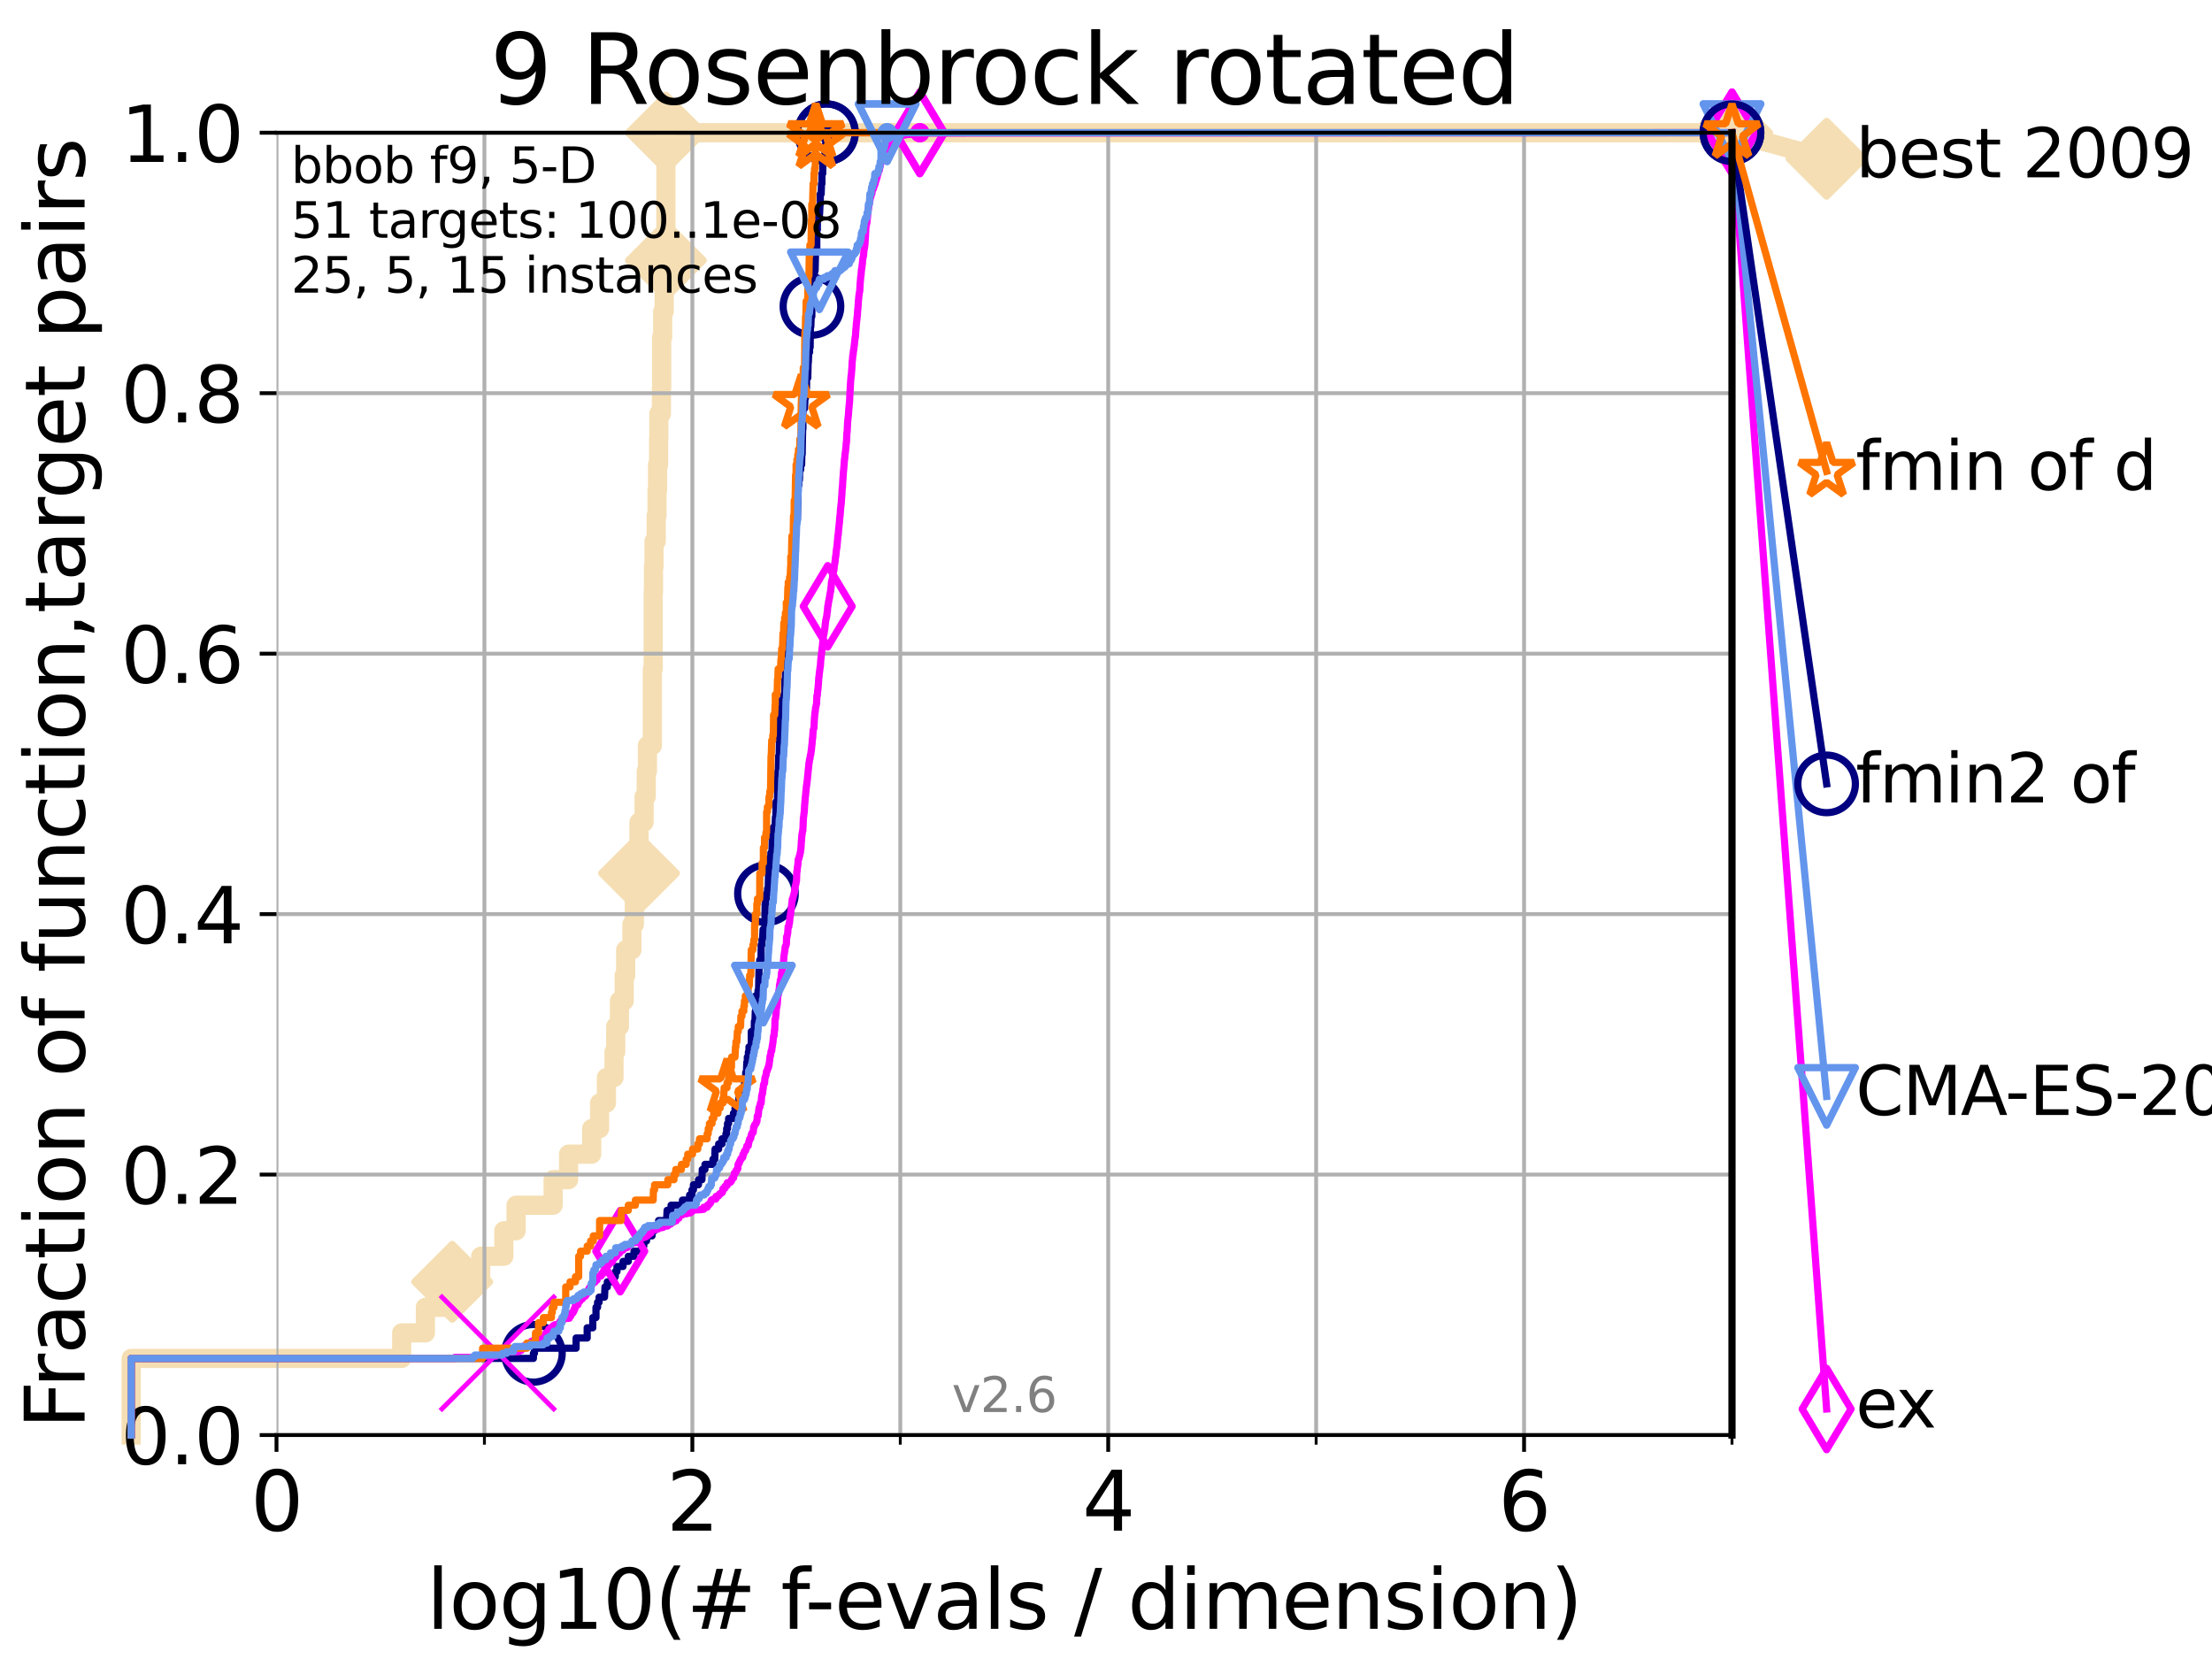 <?xml version="1.0" encoding="utf-8" standalone="no"?>
<!DOCTYPE svg PUBLIC "-//W3C//DTD SVG 1.1//EN"
  "http://www.w3.org/Graphics/SVG/1.1/DTD/svg11.dtd">
<svg xmlns:xlink="http://www.w3.org/1999/xlink" width="460.8pt" height="345.6pt" viewBox="0 0 460.8 345.6" xmlns="http://www.w3.org/2000/svg" version="1.1">
 <defs>
  <style type="text/css">*{stroke-linejoin: round; stroke-linecap: butt}</style>
 </defs>
 <g id="figure_1">
  <g id="patch_1">
   <path d="M 0 345.6 
L 460.8 345.6 
L 460.8 0 
L 0 0 
z
" style="fill: #ffffff"/>
  </g>
  <g id="axes_1">
   <g id="patch_2">
    <path d="M 57.6 298.944 
L 360.806 298.944 
L 360.806 27.648 
L 57.6 27.648 
z
" style="fill: #ffffff"/>
   </g>
   <g id="line2d_1">
    <path d="M 27.324 298.944 
L 27.324 282.985 
L 83.678 282.985 
L 83.678 277.666 
L 88.614 277.666 
L 88.614 272.346 
L 94.206 272.346 
L 94.206 267.027 
L 100.147 267.027 
L 100.147 261.707 
L 104.962 261.707 
L 104.962 256.388 
L 107.512 256.388 
L 107.512 251.068 
L 115.227 251.068 
L 115.227 245.749 
L 118.451 245.749 
L 118.451 240.429 
L 123.26 240.429 
L 123.26 235.11 
L 124.907 235.11 
L 124.907 229.79 
L 126.323 229.79 
L 126.323 224.471 
L 127.911 224.471 
L 127.911 219.151 
L 128.266 219.151 
L 128.266 213.832 
L 129.041 213.832 
L 129.041 208.512 
L 130.027 208.512 
L 130.027 203.192 
L 130.345 203.192 
L 130.345 197.873 
L 131.637 197.873 
L 131.637 192.553 
L 132.145 192.553 
L 132.145 187.234 
L 132.709 187.234 
L 132.709 181.914 
L 133.12 181.914 
L 133.12 171.275 
L 134.177 171.275 
L 134.177 165.956 
L 134.621 165.956 
L 134.621 160.636 
L 134.87 160.636 
L 134.87 155.317 
L 135.894 155.317 
L 135.894 139.358 
L 136.069 139.358 
L 136.069 123.4 
L 136.127 123.4 
L 136.127 118.08 
L 136.242 118.08 
L 136.242 112.76 
L 136.697 112.76 
L 136.697 107.441 
L 136.865 107.441 
L 136.865 102.121 
L 136.975 102.121 
L 136.975 96.802 
L 137.196 96.802 
L 137.196 91.482 
L 137.25 91.482 
L 137.25 86.163 
L 137.788 86.163 
L 137.788 80.843 
L 137.841 80.843 
L 137.841 70.204 
L 138.051 70.204 
L 138.051 64.885 
L 138.362 64.885 
L 138.362 59.565 
L 138.515 59.565 
L 138.515 54.246 
L 138.718 54.246 
L 138.718 27.648 
L 360.806 27.648 
" style="fill: none; stroke: #f5deb3; stroke-width: 4; stroke-linecap: square"/>
   </g>
   <g id="line2d_2">
    <defs>
     <path id="m68e37322d0" d="M -0 7.778 
L 7.778 0 
L 0 -7.778 
L -7.778 -0 
z
" style="stroke: #f5deb3; stroke-width: 1.5; stroke-linejoin: miter"/>
    </defs>
    <g>
     <use xlink:href="#m68e37322d0" x="94.206" y="267.027" style="fill: #f5deb3; stroke: #f5deb3; stroke-width: 1.5; stroke-linejoin: miter"/>
     <use xlink:href="#m68e37322d0" x="133.12" y="181.914" style="fill: #f5deb3; stroke: #f5deb3; stroke-width: 1.5; stroke-linejoin: miter"/>
     <use xlink:href="#m68e37322d0" x="138.718" y="54.246" style="fill: #f5deb3; stroke: #f5deb3; stroke-width: 1.5; stroke-linejoin: miter"/>
     <use xlink:href="#m68e37322d0" x="138.718" y="27.648" style="fill: #f5deb3; stroke: #f5deb3; stroke-width: 1.5; stroke-linejoin: miter"/>
     <use xlink:href="#m68e37322d0" x="138.718" y="27.648" style="fill: #f5deb3; stroke: #f5deb3; stroke-width: 1.5; stroke-linejoin: miter"/>
     <use xlink:href="#m68e37322d0" x="360.806" y="27.648" style="fill: #f5deb3; stroke: #f5deb3; stroke-width: 1.5; stroke-linejoin: miter"/>
    </g>
   </g>
   <g id="line2d_3">
    <path style="fill: none; stroke: #f5deb3; stroke-width: 4; stroke-linecap: square"/>
    <g/>
   </g>
   <g id="line2d_4">
    <path d="M 360.806 27.648 
L 380.515 33.074 
" style="fill: none; stroke: #f5deb3; stroke-width: 4; stroke-linecap: square"/>
    <g>
     <use xlink:href="#m68e37322d0" x="360.806" y="27.648" style="fill: #f5deb3; stroke: #f5deb3; stroke-width: 1.5; stroke-linejoin: miter"/>
     <use xlink:href="#m68e37322d0" x="380.515" y="33.074" style="fill: #f5deb3; stroke: #f5deb3; stroke-width: 1.5; stroke-linejoin: miter"/>
    </g>
   </g>
   <g id="matplotlib.axis_1">
    <g id="xtick_1">
     <g id="line2d_5">
      <path d="M 57.6 298.944 
L 57.6 27.648 
" clip-path="url(#p5f1b4ce490)" style="fill: none; stroke: #b0b0b0; stroke-width: 0.8; stroke-linecap: square"/>
     </g>
     <g id="line2d_6">
      <defs>
       <path id="mc225f9c058" d="M 0 0 
L 0 3.5 
" style="stroke: #000000; stroke-width: 0.8"/>
      </defs>
      <g>
       <use xlink:href="#mc225f9c058" x="57.6" y="298.944" style="stroke: #000000; stroke-width: 0.8"/>
      </g>
     </g>
     <g id="text_1">
      <!-- 0 -->
      <g transform="translate(52.192 318.861)scale(0.17 -0.17)">
       <defs>
        <path id="DejaVuSans-30" d="M 2034 4250 
Q 1547 4250 1301 3770 
Q 1056 3291 1056 2328 
Q 1056 1369 1301 889 
Q 1547 409 2034 409 
Q 2525 409 2770 889 
Q 3016 1369 3016 2328 
Q 3016 3291 2770 3770 
Q 2525 4250 2034 4250 
z
M 2034 4750 
Q 2819 4750 3233 4129 
Q 3647 3509 3647 2328 
Q 3647 1150 3233 529 
Q 2819 -91 2034 -91 
Q 1250 -91 836 529 
Q 422 1150 422 2328 
Q 422 3509 836 4129 
Q 1250 4750 2034 4750 
z
" transform="scale(0.016)"/>
       </defs>
       <use xlink:href="#DejaVuSans-30"/>
      </g>
     </g>
    </g>
    <g id="xtick_2">
     <g id="line2d_7">
      <path d="M 144.23 298.944 
L 144.23 27.648 
" clip-path="url(#p5f1b4ce490)" style="fill: none; stroke: #b0b0b0; stroke-width: 0.8; stroke-linecap: square"/>
     </g>
     <g id="line2d_8">
      <g>
       <use xlink:href="#mc225f9c058" x="144.23" y="298.944" style="stroke: #000000; stroke-width: 0.8"/>
      </g>
     </g>
     <g id="text_2">
      <!-- 2 -->
      <g transform="translate(138.822 318.861)scale(0.17 -0.17)">
       <defs>
        <path id="DejaVuSans-32" d="M 1228 531 
L 3431 531 
L 3431 0 
L 469 0 
L 469 531 
Q 828 903 1448 1529 
Q 2069 2156 2228 2338 
Q 2531 2678 2651 2914 
Q 2772 3150 2772 3378 
Q 2772 3750 2511 3984 
Q 2250 4219 1831 4219 
Q 1534 4219 1204 4116 
Q 875 4013 500 3803 
L 500 4441 
Q 881 4594 1212 4672 
Q 1544 4750 1819 4750 
Q 2544 4750 2975 4387 
Q 3406 4025 3406 3419 
Q 3406 3131 3298 2873 
Q 3191 2616 2906 2266 
Q 2828 2175 2409 1742 
Q 1991 1309 1228 531 
z
" transform="scale(0.016)"/>
       </defs>
       <use xlink:href="#DejaVuSans-32"/>
      </g>
     </g>
    </g>
    <g id="xtick_3">
     <g id="line2d_9">
      <path d="M 230.861 298.944 
L 230.861 27.648 
" clip-path="url(#p5f1b4ce490)" style="fill: none; stroke: #b0b0b0; stroke-width: 0.8; stroke-linecap: square"/>
     </g>
     <g id="line2d_10">
      <g>
       <use xlink:href="#mc225f9c058" x="230.861" y="298.944" style="stroke: #000000; stroke-width: 0.8"/>
      </g>
     </g>
     <g id="text_3">
      <!-- 4 -->
      <g transform="translate(225.453 318.861)scale(0.17 -0.17)">
       <defs>
        <path id="DejaVuSans-34" d="M 2419 4116 
L 825 1625 
L 2419 1625 
L 2419 4116 
z
M 2253 4666 
L 3047 4666 
L 3047 1625 
L 3713 1625 
L 3713 1100 
L 3047 1100 
L 3047 0 
L 2419 0 
L 2419 1100 
L 313 1100 
L 313 1709 
L 2253 4666 
z
" transform="scale(0.016)"/>
       </defs>
       <use xlink:href="#DejaVuSans-34"/>
      </g>
     </g>
    </g>
    <g id="xtick_4">
     <g id="line2d_11">
      <path d="M 317.491 298.944 
L 317.491 27.648 
" clip-path="url(#p5f1b4ce490)" style="fill: none; stroke: #b0b0b0; stroke-width: 0.8; stroke-linecap: square"/>
     </g>
     <g id="line2d_12">
      <g>
       <use xlink:href="#mc225f9c058" x="317.491" y="298.944" style="stroke: #000000; stroke-width: 0.8"/>
      </g>
     </g>
     <g id="text_4">
      <!-- 6 -->
      <g transform="translate(312.083 318.861)scale(0.17 -0.17)">
       <defs>
        <path id="DejaVuSans-36" d="M 2113 2584 
Q 1688 2584 1439 2293 
Q 1191 2003 1191 1497 
Q 1191 994 1439 701 
Q 1688 409 2113 409 
Q 2538 409 2786 701 
Q 3034 994 3034 1497 
Q 3034 2003 2786 2293 
Q 2538 2584 2113 2584 
z
M 3366 4563 
L 3366 3988 
Q 3128 4100 2886 4159 
Q 2644 4219 2406 4219 
Q 1781 4219 1451 3797 
Q 1122 3375 1075 2522 
Q 1259 2794 1537 2939 
Q 1816 3084 2150 3084 
Q 2853 3084 3261 2657 
Q 3669 2231 3669 1497 
Q 3669 778 3244 343 
Q 2819 -91 2113 -91 
Q 1303 -91 875 529 
Q 447 1150 447 2328 
Q 447 3434 972 4092 
Q 1497 4750 2381 4750 
Q 2619 4750 2861 4703 
Q 3103 4656 3366 4563 
z
" transform="scale(0.016)"/>
       </defs>
       <use xlink:href="#DejaVuSans-36"/>
      </g>
     </g>
    </g>
    <g id="xtick_5">
     <g id="line2d_13">
      <path d="M 100.915 298.944 
L 100.915 27.648 
" clip-path="url(#p5f1b4ce490)" style="fill: none; stroke: #b0b0b0; stroke-width: 0.8; stroke-linecap: square"/>
     </g>
     <g id="line2d_14">
      <defs>
       <path id="mfbe5a00ddf" d="M 0 0 
L 0 2 
" style="stroke: #000000; stroke-width: 0.6"/>
      </defs>
      <g>
       <use xlink:href="#mfbe5a00ddf" x="100.915" y="298.944" style="stroke: #000000; stroke-width: 0.6"/>
      </g>
     </g>
    </g>
    <g id="xtick_6">
     <g id="line2d_15">
      <path d="M 187.546 298.944 
L 187.546 27.648 
" clip-path="url(#p5f1b4ce490)" style="fill: none; stroke: #b0b0b0; stroke-width: 0.8; stroke-linecap: square"/>
     </g>
     <g id="line2d_16">
      <g>
       <use xlink:href="#mfbe5a00ddf" x="187.546" y="298.944" style="stroke: #000000; stroke-width: 0.6"/>
      </g>
     </g>
    </g>
    <g id="xtick_7">
     <g id="line2d_17">
      <path d="M 274.176 298.944 
L 274.176 27.648 
" clip-path="url(#p5f1b4ce490)" style="fill: none; stroke: #b0b0b0; stroke-width: 0.8; stroke-linecap: square"/>
     </g>
     <g id="line2d_18">
      <g>
       <use xlink:href="#mfbe5a00ddf" x="274.176" y="298.944" style="stroke: #000000; stroke-width: 0.6"/>
      </g>
     </g>
    </g>
    <g id="xtick_8">
     <g id="line2d_19">
      <path d="M 360.806 298.944 
L 360.806 27.648 
" clip-path="url(#p5f1b4ce490)" style="fill: none; stroke: #b0b0b0; stroke-width: 0.8; stroke-linecap: square"/>
     </g>
     <g id="line2d_20">
      <g>
       <use xlink:href="#mfbe5a00ddf" x="360.806" y="298.944" style="stroke: #000000; stroke-width: 0.6"/>
      </g>
     </g>
    </g>
    <g id="text_5">
     <!-- log10(# f-evals / dimension) -->
     <g transform="translate(88.823 339.314)scale(0.17 -0.17)">
      <defs>
       <path id="DejaVuSans-6c" d="M 603 4863 
L 1178 4863 
L 1178 0 
L 603 0 
L 603 4863 
z
" transform="scale(0.016)"/>
       <path id="DejaVuSans-6f" d="M 1959 3097 
Q 1497 3097 1228 2736 
Q 959 2375 959 1747 
Q 959 1119 1226 758 
Q 1494 397 1959 397 
Q 2419 397 2687 759 
Q 2956 1122 2956 1747 
Q 2956 2369 2687 2733 
Q 2419 3097 1959 3097 
z
M 1959 3584 
Q 2709 3584 3137 3096 
Q 3566 2609 3566 1747 
Q 3566 888 3137 398 
Q 2709 -91 1959 -91 
Q 1206 -91 779 398 
Q 353 888 353 1747 
Q 353 2609 779 3096 
Q 1206 3584 1959 3584 
z
" transform="scale(0.016)"/>
       <path id="DejaVuSans-67" d="M 2906 1791 
Q 2906 2416 2648 2759 
Q 2391 3103 1925 3103 
Q 1463 3103 1205 2759 
Q 947 2416 947 1791 
Q 947 1169 1205 825 
Q 1463 481 1925 481 
Q 2391 481 2648 825 
Q 2906 1169 2906 1791 
z
M 3481 434 
Q 3481 -459 3084 -895 
Q 2688 -1331 1869 -1331 
Q 1566 -1331 1297 -1286 
Q 1028 -1241 775 -1147 
L 775 -588 
Q 1028 -725 1275 -790 
Q 1522 -856 1778 -856 
Q 2344 -856 2625 -561 
Q 2906 -266 2906 331 
L 2906 616 
Q 2728 306 2450 153 
Q 2172 0 1784 0 
Q 1141 0 747 490 
Q 353 981 353 1791 
Q 353 2603 747 3093 
Q 1141 3584 1784 3584 
Q 2172 3584 2450 3431 
Q 2728 3278 2906 2969 
L 2906 3500 
L 3481 3500 
L 3481 434 
z
" transform="scale(0.016)"/>
       <path id="DejaVuSans-31" d="M 794 531 
L 1825 531 
L 1825 4091 
L 703 3866 
L 703 4441 
L 1819 4666 
L 2450 4666 
L 2450 531 
L 3481 531 
L 3481 0 
L 794 0 
L 794 531 
z
" transform="scale(0.016)"/>
       <path id="DejaVuSans-28" d="M 1984 4856 
Q 1566 4138 1362 3434 
Q 1159 2731 1159 2009 
Q 1159 1288 1364 580 
Q 1569 -128 1984 -844 
L 1484 -844 
Q 1016 -109 783 600 
Q 550 1309 550 2009 
Q 550 2706 781 3412 
Q 1013 4119 1484 4856 
L 1984 4856 
z
" transform="scale(0.016)"/>
       <path id="DejaVuSans-23" d="M 3272 2816 
L 2363 2816 
L 2100 1772 
L 3016 1772 
L 3272 2816 
z
M 2803 4594 
L 2478 3297 
L 3391 3297 
L 3719 4594 
L 4219 4594 
L 3897 3297 
L 4872 3297 
L 4872 2816 
L 3775 2816 
L 3519 1772 
L 4513 1772 
L 4513 1294 
L 3397 1294 
L 3072 0 
L 2572 0 
L 2894 1294 
L 1978 1294 
L 1656 0 
L 1153 0 
L 1478 1294 
L 494 1294 
L 494 1772 
L 1594 1772 
L 1856 2816 
L 850 2816 
L 850 3297 
L 1978 3297 
L 2297 4594 
L 2803 4594 
z
" transform="scale(0.016)"/>
       <path id="DejaVuSans-20" transform="scale(0.016)"/>
       <path id="DejaVuSans-66" d="M 2375 4863 
L 2375 4384 
L 1825 4384 
Q 1516 4384 1395 4259 
Q 1275 4134 1275 3809 
L 1275 3500 
L 2222 3500 
L 2222 3053 
L 1275 3053 
L 1275 0 
L 697 0 
L 697 3053 
L 147 3053 
L 147 3500 
L 697 3500 
L 697 3744 
Q 697 4328 969 4595 
Q 1241 4863 1831 4863 
L 2375 4863 
z
" transform="scale(0.016)"/>
       <path id="DejaVuSans-2d" d="M 313 2009 
L 1997 2009 
L 1997 1497 
L 313 1497 
L 313 2009 
z
" transform="scale(0.016)"/>
       <path id="DejaVuSans-65" d="M 3597 1894 
L 3597 1613 
L 953 1613 
Q 991 1019 1311 708 
Q 1631 397 2203 397 
Q 2534 397 2845 478 
Q 3156 559 3463 722 
L 3463 178 
Q 3153 47 2828 -22 
Q 2503 -91 2169 -91 
Q 1331 -91 842 396 
Q 353 884 353 1716 
Q 353 2575 817 3079 
Q 1281 3584 2069 3584 
Q 2775 3584 3186 3129 
Q 3597 2675 3597 1894 
z
M 3022 2063 
Q 3016 2534 2758 2815 
Q 2500 3097 2075 3097 
Q 1594 3097 1305 2825 
Q 1016 2553 972 2059 
L 3022 2063 
z
" transform="scale(0.016)"/>
       <path id="DejaVuSans-76" d="M 191 3500 
L 800 3500 
L 1894 563 
L 2988 3500 
L 3597 3500 
L 2284 0 
L 1503 0 
L 191 3500 
z
" transform="scale(0.016)"/>
       <path id="DejaVuSans-61" d="M 2194 1759 
Q 1497 1759 1228 1600 
Q 959 1441 959 1056 
Q 959 750 1161 570 
Q 1363 391 1709 391 
Q 2188 391 2477 730 
Q 2766 1069 2766 1631 
L 2766 1759 
L 2194 1759 
z
M 3341 1997 
L 3341 0 
L 2766 0 
L 2766 531 
Q 2569 213 2275 61 
Q 1981 -91 1556 -91 
Q 1019 -91 701 211 
Q 384 513 384 1019 
Q 384 1609 779 1909 
Q 1175 2209 1959 2209 
L 2766 2209 
L 2766 2266 
Q 2766 2663 2505 2880 
Q 2244 3097 1772 3097 
Q 1472 3097 1187 3025 
Q 903 2953 641 2809 
L 641 3341 
Q 956 3463 1253 3523 
Q 1550 3584 1831 3584 
Q 2591 3584 2966 3190 
Q 3341 2797 3341 1997 
z
" transform="scale(0.016)"/>
       <path id="DejaVuSans-73" d="M 2834 3397 
L 2834 2853 
Q 2591 2978 2328 3040 
Q 2066 3103 1784 3103 
Q 1356 3103 1142 2972 
Q 928 2841 928 2578 
Q 928 2378 1081 2264 
Q 1234 2150 1697 2047 
L 1894 2003 
Q 2506 1872 2764 1633 
Q 3022 1394 3022 966 
Q 3022 478 2636 193 
Q 2250 -91 1575 -91 
Q 1294 -91 989 -36 
Q 684 19 347 128 
L 347 722 
Q 666 556 975 473 
Q 1284 391 1588 391 
Q 1994 391 2212 530 
Q 2431 669 2431 922 
Q 2431 1156 2273 1281 
Q 2116 1406 1581 1522 
L 1381 1569 
Q 847 1681 609 1914 
Q 372 2147 372 2553 
Q 372 3047 722 3315 
Q 1072 3584 1716 3584 
Q 2034 3584 2315 3537 
Q 2597 3491 2834 3397 
z
" transform="scale(0.016)"/>
       <path id="DejaVuSans-2f" d="M 1625 4666 
L 2156 4666 
L 531 -594 
L 0 -594 
L 1625 4666 
z
" transform="scale(0.016)"/>
       <path id="DejaVuSans-64" d="M 2906 2969 
L 2906 4863 
L 3481 4863 
L 3481 0 
L 2906 0 
L 2906 525 
Q 2725 213 2448 61 
Q 2172 -91 1784 -91 
Q 1150 -91 751 415 
Q 353 922 353 1747 
Q 353 2572 751 3078 
Q 1150 3584 1784 3584 
Q 2172 3584 2448 3432 
Q 2725 3281 2906 2969 
z
M 947 1747 
Q 947 1113 1208 752 
Q 1469 391 1925 391 
Q 2381 391 2643 752 
Q 2906 1113 2906 1747 
Q 2906 2381 2643 2742 
Q 2381 3103 1925 3103 
Q 1469 3103 1208 2742 
Q 947 2381 947 1747 
z
" transform="scale(0.016)"/>
       <path id="DejaVuSans-69" d="M 603 3500 
L 1178 3500 
L 1178 0 
L 603 0 
L 603 3500 
z
M 603 4863 
L 1178 4863 
L 1178 4134 
L 603 4134 
L 603 4863 
z
" transform="scale(0.016)"/>
       <path id="DejaVuSans-6d" d="M 3328 2828 
Q 3544 3216 3844 3400 
Q 4144 3584 4550 3584 
Q 5097 3584 5394 3201 
Q 5691 2819 5691 2113 
L 5691 0 
L 5113 0 
L 5113 2094 
Q 5113 2597 4934 2840 
Q 4756 3084 4391 3084 
Q 3944 3084 3684 2787 
Q 3425 2491 3425 1978 
L 3425 0 
L 2847 0 
L 2847 2094 
Q 2847 2600 2669 2842 
Q 2491 3084 2119 3084 
Q 1678 3084 1418 2786 
Q 1159 2488 1159 1978 
L 1159 0 
L 581 0 
L 581 3500 
L 1159 3500 
L 1159 2956 
Q 1356 3278 1631 3431 
Q 1906 3584 2284 3584 
Q 2666 3584 2933 3390 
Q 3200 3197 3328 2828 
z
" transform="scale(0.016)"/>
       <path id="DejaVuSans-6e" d="M 3513 2113 
L 3513 0 
L 2938 0 
L 2938 2094 
Q 2938 2591 2744 2837 
Q 2550 3084 2163 3084 
Q 1697 3084 1428 2787 
Q 1159 2491 1159 1978 
L 1159 0 
L 581 0 
L 581 3500 
L 1159 3500 
L 1159 2956 
Q 1366 3272 1645 3428 
Q 1925 3584 2291 3584 
Q 2894 3584 3203 3211 
Q 3513 2838 3513 2113 
z
" transform="scale(0.016)"/>
       <path id="DejaVuSans-29" d="M 513 4856 
L 1013 4856 
Q 1481 4119 1714 3412 
Q 1947 2706 1947 2009 
Q 1947 1309 1714 600 
Q 1481 -109 1013 -844 
L 513 -844 
Q 928 -128 1133 580 
Q 1338 1288 1338 2009 
Q 1338 2731 1133 3434 
Q 928 4138 513 4856 
z
" transform="scale(0.016)"/>
      </defs>
      <use xlink:href="#DejaVuSans-6c"/>
      <use xlink:href="#DejaVuSans-6f" x="27.783"/>
      <use xlink:href="#DejaVuSans-67" x="88.965"/>
      <use xlink:href="#DejaVuSans-31" x="152.441"/>
      <use xlink:href="#DejaVuSans-30" x="216.064"/>
      <use xlink:href="#DejaVuSans-28" x="279.688"/>
      <use xlink:href="#DejaVuSans-23" x="318.701"/>
      <use xlink:href="#DejaVuSans-20" x="402.49"/>
      <use xlink:href="#DejaVuSans-66" x="434.277"/>
      <use xlink:href="#DejaVuSans-2d" x="463.982"/>
      <use xlink:href="#DejaVuSans-65" x="500.066"/>
      <use xlink:href="#DejaVuSans-76" x="561.59"/>
      <use xlink:href="#DejaVuSans-61" x="620.77"/>
      <use xlink:href="#DejaVuSans-6c" x="682.049"/>
      <use xlink:href="#DejaVuSans-73" x="709.832"/>
      <use xlink:href="#DejaVuSans-20" x="761.932"/>
      <use xlink:href="#DejaVuSans-2f" x="793.719"/>
      <use xlink:href="#DejaVuSans-20" x="827.41"/>
      <use xlink:href="#DejaVuSans-64" x="859.197"/>
      <use xlink:href="#DejaVuSans-69" x="922.674"/>
      <use xlink:href="#DejaVuSans-6d" x="950.457"/>
      <use xlink:href="#DejaVuSans-65" x="1047.869"/>
      <use xlink:href="#DejaVuSans-6e" x="1109.393"/>
      <use xlink:href="#DejaVuSans-73" x="1172.771"/>
      <use xlink:href="#DejaVuSans-69" x="1224.871"/>
      <use xlink:href="#DejaVuSans-6f" x="1252.654"/>
      <use xlink:href="#DejaVuSans-6e" x="1313.836"/>
      <use xlink:href="#DejaVuSans-29" x="1377.215"/>
     </g>
    </g>
   </g>
   <g id="matplotlib.axis_2">
    <g id="ytick_1">
     <g id="line2d_21">
      <path d="M 57.6 298.944 
L 360.806 298.944 
" clip-path="url(#p5f1b4ce490)" style="fill: none; stroke: #b0b0b0; stroke-width: 0.8; stroke-linecap: square"/>
     </g>
     <g id="line2d_22">
      <defs>
       <path id="m52a4d5dc8d" d="M 0 0 
L -3.5 0 
" style="stroke: #000000; stroke-width: 0.8"/>
      </defs>
      <g>
       <use xlink:href="#m52a4d5dc8d" x="57.6" y="298.944" style="stroke: #000000; stroke-width: 0.8"/>
      </g>
     </g>
     <g id="text_6">
      <!-- 0.0 -->
      <g transform="translate(25.155 305.023)scale(0.16 -0.16)">
       <defs>
        <path id="DejaVuSans-2e" d="M 684 794 
L 1344 794 
L 1344 0 
L 684 0 
L 684 794 
z
" transform="scale(0.016)"/>
       </defs>
       <use xlink:href="#DejaVuSans-30"/>
       <use xlink:href="#DejaVuSans-2e" x="63.623"/>
       <use xlink:href="#DejaVuSans-30" x="95.41"/>
      </g>
     </g>
    </g>
    <g id="ytick_2">
     <g id="line2d_23">
      <path d="M 57.6 244.685 
L 360.806 244.685 
" clip-path="url(#p5f1b4ce490)" style="fill: none; stroke: #b0b0b0; stroke-width: 0.8; stroke-linecap: square"/>
     </g>
     <g id="line2d_24">
      <g>
       <use xlink:href="#m52a4d5dc8d" x="57.6" y="244.685" style="stroke: #000000; stroke-width: 0.8"/>
      </g>
     </g>
     <g id="text_7">
      <!-- 0.2 -->
      <g transform="translate(25.155 250.764)scale(0.16 -0.16)">
       <use xlink:href="#DejaVuSans-30"/>
       <use xlink:href="#DejaVuSans-2e" x="63.623"/>
       <use xlink:href="#DejaVuSans-32" x="95.41"/>
      </g>
     </g>
    </g>
    <g id="ytick_3">
     <g id="line2d_25">
      <path d="M 57.6 190.426 
L 360.806 190.426 
" clip-path="url(#p5f1b4ce490)" style="fill: none; stroke: #b0b0b0; stroke-width: 0.8; stroke-linecap: square"/>
     </g>
     <g id="line2d_26">
      <g>
       <use xlink:href="#m52a4d5dc8d" x="57.6" y="190.426" style="stroke: #000000; stroke-width: 0.8"/>
      </g>
     </g>
     <g id="text_8">
      <!-- 0.4 -->
      <g transform="translate(25.155 196.504)scale(0.16 -0.16)">
       <use xlink:href="#DejaVuSans-30"/>
       <use xlink:href="#DejaVuSans-2e" x="63.623"/>
       <use xlink:href="#DejaVuSans-34" x="95.41"/>
      </g>
     </g>
    </g>
    <g id="ytick_4">
     <g id="line2d_27">
      <path d="M 57.6 136.166 
L 360.806 136.166 
" clip-path="url(#p5f1b4ce490)" style="fill: none; stroke: #b0b0b0; stroke-width: 0.8; stroke-linecap: square"/>
     </g>
     <g id="line2d_28">
      <g>
       <use xlink:href="#m52a4d5dc8d" x="57.6" y="136.166" style="stroke: #000000; stroke-width: 0.8"/>
      </g>
     </g>
     <g id="text_9">
      <!-- 0.6 -->
      <g transform="translate(25.155 142.245)scale(0.16 -0.16)">
       <use xlink:href="#DejaVuSans-30"/>
       <use xlink:href="#DejaVuSans-2e" x="63.623"/>
       <use xlink:href="#DejaVuSans-36" x="95.41"/>
      </g>
     </g>
    </g>
    <g id="ytick_5">
     <g id="line2d_29">
      <path d="M 57.6 81.907 
L 360.806 81.907 
" clip-path="url(#p5f1b4ce490)" style="fill: none; stroke: #b0b0b0; stroke-width: 0.8; stroke-linecap: square"/>
     </g>
     <g id="line2d_30">
      <g>
       <use xlink:href="#m52a4d5dc8d" x="57.6" y="81.907" style="stroke: #000000; stroke-width: 0.8"/>
      </g>
     </g>
     <g id="text_10">
      <!-- 0.8 -->
      <g transform="translate(25.155 87.986)scale(0.16 -0.16)">
       <defs>
        <path id="DejaVuSans-38" d="M 2034 2216 
Q 1584 2216 1326 1975 
Q 1069 1734 1069 1313 
Q 1069 891 1326 650 
Q 1584 409 2034 409 
Q 2484 409 2743 651 
Q 3003 894 3003 1313 
Q 3003 1734 2745 1975 
Q 2488 2216 2034 2216 
z
M 1403 2484 
Q 997 2584 770 2862 
Q 544 3141 544 3541 
Q 544 4100 942 4425 
Q 1341 4750 2034 4750 
Q 2731 4750 3128 4425 
Q 3525 4100 3525 3541 
Q 3525 3141 3298 2862 
Q 3072 2584 2669 2484 
Q 3125 2378 3379 2068 
Q 3634 1759 3634 1313 
Q 3634 634 3220 271 
Q 2806 -91 2034 -91 
Q 1263 -91 848 271 
Q 434 634 434 1313 
Q 434 1759 690 2068 
Q 947 2378 1403 2484 
z
M 1172 3481 
Q 1172 3119 1398 2916 
Q 1625 2713 2034 2713 
Q 2441 2713 2670 2916 
Q 2900 3119 2900 3481 
Q 2900 3844 2670 4047 
Q 2441 4250 2034 4250 
Q 1625 4250 1398 4047 
Q 1172 3844 1172 3481 
z
" transform="scale(0.016)"/>
       </defs>
       <use xlink:href="#DejaVuSans-30"/>
       <use xlink:href="#DejaVuSans-2e" x="63.623"/>
       <use xlink:href="#DejaVuSans-38" x="95.41"/>
      </g>
     </g>
    </g>
    <g id="ytick_6">
     <g id="line2d_31">
      <path d="M 57.6 27.648 
L 360.806 27.648 
" clip-path="url(#p5f1b4ce490)" style="fill: none; stroke: #b0b0b0; stroke-width: 0.8; stroke-linecap: square"/>
     </g>
     <g id="line2d_32">
      <g>
       <use xlink:href="#m52a4d5dc8d" x="57.6" y="27.648" style="stroke: #000000; stroke-width: 0.8"/>
      </g>
     </g>
     <g id="text_11">
      <!-- 1.0 -->
      <g transform="translate(25.155 33.727)scale(0.16 -0.16)">
       <use xlink:href="#DejaVuSans-31"/>
       <use xlink:href="#DejaVuSans-2e" x="63.623"/>
       <use xlink:href="#DejaVuSans-30" x="95.41"/>
      </g>
     </g>
    </g>
    <g id="text_12">
     <!-- Fraction of function,target pairs -->
     <g transform="translate(17.62 297.681)rotate(-90)scale(0.17 -0.17)">
      <defs>
       <path id="DejaVuSans-46" d="M 628 4666 
L 3309 4666 
L 3309 4134 
L 1259 4134 
L 1259 2759 
L 3109 2759 
L 3109 2228 
L 1259 2228 
L 1259 0 
L 628 0 
L 628 4666 
z
" transform="scale(0.016)"/>
       <path id="DejaVuSans-72" d="M 2631 2963 
Q 2534 3019 2420 3045 
Q 2306 3072 2169 3072 
Q 1681 3072 1420 2755 
Q 1159 2438 1159 1844 
L 1159 0 
L 581 0 
L 581 3500 
L 1159 3500 
L 1159 2956 
Q 1341 3275 1631 3429 
Q 1922 3584 2338 3584 
Q 2397 3584 2469 3576 
Q 2541 3569 2628 3553 
L 2631 2963 
z
" transform="scale(0.016)"/>
       <path id="DejaVuSans-63" d="M 3122 3366 
L 3122 2828 
Q 2878 2963 2633 3030 
Q 2388 3097 2138 3097 
Q 1578 3097 1268 2742 
Q 959 2388 959 1747 
Q 959 1106 1268 751 
Q 1578 397 2138 397 
Q 2388 397 2633 464 
Q 2878 531 3122 666 
L 3122 134 
Q 2881 22 2623 -34 
Q 2366 -91 2075 -91 
Q 1284 -91 818 406 
Q 353 903 353 1747 
Q 353 2603 823 3093 
Q 1294 3584 2113 3584 
Q 2378 3584 2631 3529 
Q 2884 3475 3122 3366 
z
" transform="scale(0.016)"/>
       <path id="DejaVuSans-74" d="M 1172 4494 
L 1172 3500 
L 2356 3500 
L 2356 3053 
L 1172 3053 
L 1172 1153 
Q 1172 725 1289 603 
Q 1406 481 1766 481 
L 2356 481 
L 2356 0 
L 1766 0 
Q 1100 0 847 248 
Q 594 497 594 1153 
L 594 3053 
L 172 3053 
L 172 3500 
L 594 3500 
L 594 4494 
L 1172 4494 
z
" transform="scale(0.016)"/>
       <path id="DejaVuSans-75" d="M 544 1381 
L 544 3500 
L 1119 3500 
L 1119 1403 
Q 1119 906 1312 657 
Q 1506 409 1894 409 
Q 2359 409 2629 706 
Q 2900 1003 2900 1516 
L 2900 3500 
L 3475 3500 
L 3475 0 
L 2900 0 
L 2900 538 
Q 2691 219 2414 64 
Q 2138 -91 1772 -91 
Q 1169 -91 856 284 
Q 544 659 544 1381 
z
M 1991 3584 
L 1991 3584 
z
" transform="scale(0.016)"/>
       <path id="DejaVuSans-2c" d="M 750 794 
L 1409 794 
L 1409 256 
L 897 -744 
L 494 -744 
L 750 256 
L 750 794 
z
" transform="scale(0.016)"/>
       <path id="DejaVuSans-70" d="M 1159 525 
L 1159 -1331 
L 581 -1331 
L 581 3500 
L 1159 3500 
L 1159 2969 
Q 1341 3281 1617 3432 
Q 1894 3584 2278 3584 
Q 2916 3584 3314 3078 
Q 3713 2572 3713 1747 
Q 3713 922 3314 415 
Q 2916 -91 2278 -91 
Q 1894 -91 1617 61 
Q 1341 213 1159 525 
z
M 3116 1747 
Q 3116 2381 2855 2742 
Q 2594 3103 2138 3103 
Q 1681 3103 1420 2742 
Q 1159 2381 1159 1747 
Q 1159 1113 1420 752 
Q 1681 391 2138 391 
Q 2594 391 2855 752 
Q 3116 1113 3116 1747 
z
" transform="scale(0.016)"/>
      </defs>
      <use xlink:href="#DejaVuSans-46"/>
      <use xlink:href="#DejaVuSans-72" x="50.27"/>
      <use xlink:href="#DejaVuSans-61" x="91.383"/>
      <use xlink:href="#DejaVuSans-63" x="152.662"/>
      <use xlink:href="#DejaVuSans-74" x="207.643"/>
      <use xlink:href="#DejaVuSans-69" x="246.852"/>
      <use xlink:href="#DejaVuSans-6f" x="274.635"/>
      <use xlink:href="#DejaVuSans-6e" x="335.816"/>
      <use xlink:href="#DejaVuSans-20" x="399.195"/>
      <use xlink:href="#DejaVuSans-6f" x="430.982"/>
      <use xlink:href="#DejaVuSans-66" x="492.164"/>
      <use xlink:href="#DejaVuSans-20" x="527.369"/>
      <use xlink:href="#DejaVuSans-66" x="559.156"/>
      <use xlink:href="#DejaVuSans-75" x="594.361"/>
      <use xlink:href="#DejaVuSans-6e" x="657.74"/>
      <use xlink:href="#DejaVuSans-63" x="721.119"/>
      <use xlink:href="#DejaVuSans-74" x="776.1"/>
      <use xlink:href="#DejaVuSans-69" x="815.309"/>
      <use xlink:href="#DejaVuSans-6f" x="843.092"/>
      <use xlink:href="#DejaVuSans-6e" x="904.273"/>
      <use xlink:href="#DejaVuSans-2c" x="967.652"/>
      <use xlink:href="#DejaVuSans-74" x="999.439"/>
      <use xlink:href="#DejaVuSans-61" x="1038.648"/>
      <use xlink:href="#DejaVuSans-72" x="1099.928"/>
      <use xlink:href="#DejaVuSans-67" x="1139.291"/>
      <use xlink:href="#DejaVuSans-65" x="1202.768"/>
      <use xlink:href="#DejaVuSans-74" x="1264.291"/>
      <use xlink:href="#DejaVuSans-20" x="1303.5"/>
      <use xlink:href="#DejaVuSans-70" x="1335.287"/>
      <use xlink:href="#DejaVuSans-61" x="1398.764"/>
      <use xlink:href="#DejaVuSans-69" x="1460.043"/>
      <use xlink:href="#DejaVuSans-72" x="1487.826"/>
      <use xlink:href="#DejaVuSans-73" x="1528.939"/>
     </g>
    </g>
   </g>
   <g id="line2d_33">
    <defs>
     <path id="m0280faf209" d="M 0 1.5 
C 0.398 1.5 0.779 1.342 1.061 1.061 
C 1.342 0.779 1.5 0.398 1.5 0 
C 1.5 -0.398 1.342 -0.779 1.061 -1.061 
C 0.779 -1.342 0.398 -1.5 0 -1.5 
C -0.398 -1.5 -0.779 -1.342 -1.061 -1.061 
C -1.342 -0.779 -1.5 -0.398 -1.5 0 
C -1.5 0.398 -1.342 0.779 -1.061 1.061 
C -0.779 1.342 -0.398 1.5 0 1.5 
z
" style="stroke: #f5deb3"/>
    </defs>
    <g>
     <use xlink:href="#m0280faf209" x="138.718" y="27.648" style="fill: #f5deb3; stroke: #f5deb3"/>
     <use xlink:href="#m0280faf209" x="138.718" y="27.648" style="fill: #f5deb3; stroke: #f5deb3"/>
    </g>
   </g>
   <g id="line2d_34">
    <defs>
     <path id="mca5b7cb2b7" d="M 0 1.5 
C 0.398 1.5 0.779 1.342 1.061 1.061 
C 1.342 0.779 1.5 0.398 1.5 0 
C 1.5 -0.398 1.342 -0.779 1.061 -1.061 
C 0.779 -1.342 0.398 -1.5 0 -1.5 
C -0.398 -1.5 -0.779 -1.342 -1.061 -1.061 
C -1.342 -0.779 -1.5 -0.398 -1.5 0 
C -1.5 0.398 -1.342 0.779 -1.061 1.061 
C -0.779 1.342 -0.398 1.5 0 1.5 
z
" style="stroke: #000080"/>
    </defs>
    <g>
     <use xlink:href="#mca5b7cb2b7" x="172.153" y="27.648" style="fill: #000080; stroke: #000080"/>
     <use xlink:href="#mca5b7cb2b7" x="172.153" y="27.648" style="fill: #000080; stroke: #000080"/>
    </g>
   </g>
   <g id="line2d_35">
    <path d="M 27.324 298.944 
L 27.324 282.985 
L 111.117 282.985 
L 111.117 281.922 
L 111.335 281.922 
L 111.335 280.858 
L 120.013 280.858 
L 120.013 278.73 
L 122.32 278.73 
L 122.32 276.602 
L 123.488 276.602 
L 123.488 274.474 
L 124.156 274.474 
L 124.156 272.346 
L 124.482 272.346 
L 124.482 271.282 
L 124.801 271.282 
L 124.801 270.219 
L 125.929 270.219 
L 126.029 268.091 
L 126.517 268.091 
L 126.517 267.027 
L 127.911 267.027 
L 127.911 265.963 
L 128.178 265.963 
L 128.178 264.899 
L 128.528 264.899 
L 128.528 263.835 
L 129.786 263.835 
L 129.786 262.771 
L 130.888 262.771 
L 130.888 261.707 
L 132.073 261.707 
L 132.073 260.643 
L 133.788 260.643 
L 133.788 259.579 
L 134.113 259.579 
L 134.113 258.516 
L 134.684 258.516 
L 134.684 257.452 
L 135.835 257.452 
L 135.835 256.388 
L 136.357 256.388 
L 136.357 255.324 
L 137.196 255.324 
L 137.196 254.26 
L 138.869 254.26 
L 138.969 252.132 
L 139.796 252.132 
L 139.796 251.068 
L 142.165 251.068 
L 142.165 250.004 
L 143.657 250.004 
L 143.657 248.94 
L 144.155 248.94 
L 144.155 247.877 
L 144.455 247.877 
L 144.455 246.813 
L 145.503 246.813 
L 145.503 245.749 
L 146.227 245.749 
L 146.295 243.621 
L 146.86 243.621 
L 146.86 242.557 
L 148.518 242.557 
L 148.518 241.493 
L 148.904 241.493 
L 148.962 239.365 
L 149.708 239.365 
L 149.708 238.301 
L 150.398 238.301 
L 150.398 237.237 
L 151.22 237.237 
L 151.22 236.174 
L 151.375 236.174 
L 151.375 235.11 
L 151.554 235.11 
L 151.554 234.046 
L 151.782 234.046 
L 151.782 232.982 
L 152.788 232.982 
L 152.788 231.918 
L 153.119 231.918 
L 153.119 230.854 
L 153.9 230.854 
L 153.922 228.726 
L 154.257 228.726 
L 154.257 227.662 
L 154.607 227.662 
L 154.607 226.598 
L 155.077 226.598 
L 155.162 224.471 
L 155.35 224.471 
L 155.35 223.407 
L 155.495 223.407 
L 155.578 221.279 
L 155.681 221.279 
L 155.681 220.215 
L 155.904 220.215 
L 155.904 219.151 
L 156.025 219.151 
L 156.025 218.087 
L 156.502 218.087 
L 156.502 214.895 
L 157.118 214.895 
L 157.156 212.768 
L 157.27 212.768 
L 157.345 210.64 
L 157.419 210.64 
L 157.419 207.448 
L 157.899 207.448 
L 157.899 206.384 
L 158.025 206.384 
L 158.134 201.065 
L 158.259 201.065 
L 158.259 200.001 
L 158.525 200.001 
L 158.577 196.809 
L 158.735 196.809 
L 158.735 195.745 
L 158.856 195.745 
L 158.96 193.617 
L 159.351 193.617 
L 159.385 188.298 
L 159.469 188.298 
L 159.469 187.234 
L 159.668 187.234 
L 159.668 186.17 
L 159.899 186.17 
L 159.899 185.106 
L 160.029 185.106 
L 160.126 180.85 
L 160.335 180.85 
L 160.335 178.723 
L 160.589 178.723 
L 160.589 177.659 
L 160.809 177.659 
L 160.871 174.467 
L 160.948 174.467 
L 160.948 173.403 
L 161.103 173.403 
L 161.103 172.339 
L 161.452 172.339 
L 161.542 170.211 
L 161.617 170.211 
L 161.677 167.02 
L 161.957 167.02 
L 162.06 160.636 
L 162.118 160.636 
L 162.22 157.445 
L 162.32 157.445 
L 162.407 151.061 
L 162.507 151.061 
L 162.535 147.869 
L 162.929 147.869 
L 162.929 145.742 
L 163.315 145.742 
L 163.315 144.678 
L 163.478 144.678 
L 163.518 141.486 
L 163.613 141.486 
L 163.613 139.358 
L 163.733 139.358 
L 163.786 137.23 
L 163.853 137.23 
L 163.879 135.102 
L 164.09 135.102 
L 164.09 134.039 
L 164.246 134.039 
L 164.246 131.911 
L 164.414 131.911 
L 164.414 130.847 
L 164.568 130.847 
L 164.568 129.783 
L 164.695 129.783 
L 164.771 124.463 
L 164.872 124.463 
L 164.872 122.336 
L 165.047 122.336 
L 165.059 120.208 
L 165.183 120.208 
L 165.183 119.144 
L 165.343 119.144 
L 165.392 115.952 
L 165.502 115.952 
L 165.514 111.697 
L 165.683 111.697 
L 165.779 108.505 
L 166.088 108.505 
L 166.181 105.313 
L 166.205 105.313 
L 166.263 101.058 
L 166.426 101.058 
L 166.426 99.994 
L 166.541 99.994 
L 166.587 97.866 
L 166.792 97.866 
L 166.792 96.802 
L 166.995 96.802 
L 167.04 94.674 
L 167.107 94.674 
L 167.207 89.355 
L 167.263 89.355 
L 167.263 85.099 
L 167.602 85.099 
L 167.689 82.971 
L 167.786 82.971 
L 167.84 80.843 
L 168.011 80.843 
L 168.032 78.715 
L 168.274 78.715 
L 168.348 75.524 
L 168.389 75.524 
L 168.483 73.396 
L 168.648 73.396 
L 168.648 72.332 
L 168.771 72.332 
L 168.822 68.076 
L 168.903 68.076 
L 168.994 65.949 
L 169.115 65.949 
L 169.185 59.565 
L 169.354 59.565 
L 169.354 57.437 
L 169.677 57.437 
L 169.677 56.373 
L 169.804 56.373 
L 169.909 52.118 
L 170.148 52.118 
L 170.158 47.862 
L 170.271 47.862 
L 170.271 45.734 
L 170.487 45.734 
L 170.487 44.67 
L 170.727 44.67 
L 170.828 42.543 
L 170.883 42.543 
L 170.883 40.415 
L 171.065 40.415 
L 171.128 38.287 
L 171.218 38.287 
L 171.218 36.159 
L 171.387 36.159 
L 171.423 32.968 
L 171.835 32.968 
L 171.852 30.84 
L 171.99 30.84 
L 171.99 29.776 
L 172.153 29.776 
L 172.153 27.648 
L 360.806 27.648 
L 360.806 27.648 
" style="fill: none; stroke: #000080; stroke-width: 1.5; stroke-linecap: square"/>
   </g>
   <g id="line2d_36">
    <defs>
     <path id="m951f43d8e3" d="M 0 6 
C 1.591 6 3.117 5.368 4.243 4.243 
C 5.368 3.117 6 1.591 6 0 
C 6 -1.591 5.368 -3.117 4.243 -4.243 
C 3.117 -5.368 1.591 -6 0 -6 
C -1.591 -6 -3.117 -5.368 -4.243 -4.243 
C -5.368 -3.117 -6 -1.591 -6 0 
C -6 1.591 -5.368 3.117 -4.243 4.243 
C -3.117 5.368 -1.591 6 0 6 
z
" style="stroke: #000080; stroke-width: 1.5"/>
    </defs>
    <g>
     <use xlink:href="#m951f43d8e3" x="111.117" y="281.922" style="fill-opacity: 0; stroke: #000080; stroke-width: 1.5"/>
     <use xlink:href="#m951f43d8e3" x="159.668" y="186.17" style="fill-opacity: 0; stroke: #000080; stroke-width: 1.5"/>
     <use xlink:href="#m951f43d8e3" x="169.145" y="63.821" style="fill-opacity: 0; stroke: #000080; stroke-width: 1.5"/>
     <use xlink:href="#m951f43d8e3" x="172.153" y="27.648" style="fill-opacity: 0; stroke: #000080; stroke-width: 1.5"/>
     <use xlink:href="#m951f43d8e3" x="172.153" y="27.648" style="fill-opacity: 0; stroke: #000080; stroke-width: 1.5"/>
     <use xlink:href="#m951f43d8e3" x="360.806" y="27.648" style="fill-opacity: 0; stroke: #000080; stroke-width: 1.5"/>
    </g>
   </g>
   <g id="line2d_37">
    <path style="fill: none; stroke: #000080; stroke-width: 1.5; stroke-linecap: square"/>
    <g/>
   </g>
   <g id="line2d_38">
    <defs>
     <path id="m35db2f89fb" d="M 0 1.5 
C 0.398 1.5 0.779 1.342 1.061 1.061 
C 1.342 0.779 1.5 0.398 1.5 0 
C 1.5 -0.398 1.342 -0.779 1.061 -1.061 
C 0.779 -1.342 0.398 -1.5 0 -1.5 
C -0.398 -1.5 -0.779 -1.342 -1.061 -1.061 
C -1.342 -0.779 -1.5 -0.398 -1.5 0 
C -1.5 0.398 -1.342 0.779 -1.061 1.061 
C -0.779 1.342 -0.398 1.5 0 1.5 
z
" style="stroke: #ff00ff"/>
    </defs>
    <g>
     <use xlink:href="#m35db2f89fb" x="191.616" y="27.648" style="fill: #ff00ff; stroke: #ff00ff"/>
     <use xlink:href="#m35db2f89fb" x="191.616" y="27.648" style="fill: #ff00ff; stroke: #ff00ff"/>
    </g>
   </g>
   <g id="line2d_39">
    <path d="M 27.324 298.944 
L 27.324 282.985 
L 94.736 282.985 
L 94.736 282.773 
L 100.147 282.773 
L 100.147 282.56 
L 103.38 282.489 
L 103.38 282.063 
L 103.707 282.063 
L 103.707 281.851 
L 104.656 281.851 
L 104.656 281.638 
L 108.034 281.567 
L 108.034 281.354 
L 108.543 281.354 
L 108.543 280.929 
L 109.038 280.929 
L 109.038 280.503 
L 109.28 280.503 
L 109.28 280.29 
L 109.99 280.29 
L 109.99 280.077 
L 110.449 280.077 
L 110.449 279.865 
L 110.675 279.865 
L 110.675 279.439 
L 111.117 279.439 
L 111.117 279.226 
L 111.972 279.226 
L 111.972 279.013 
L 112.589 278.943 
L 112.589 278.801 
L 113.381 278.801 
L 113.381 278.588 
L 113.574 278.588 
L 113.574 277.95 
L 113.765 277.95 
L 113.765 277.595 
L 114.327 277.524 
L 114.327 276.886 
L 114.692 276.886 
L 114.692 276.602 
L 115.227 276.602 
L 115.227 276.176 
L 115.576 276.176 
L 115.576 275.964 
L 116.584 275.893 
L 116.584 275.396 
L 116.746 275.396 
L 116.746 275.325 
L 116.746 275.183 
L 116.908 275.183 
L 116.908 274.971 
L 117.384 274.971 
L 117.384 274.687 
L 118.598 274.616 
L 118.598 274.19 
L 118.89 274.19 
L 118.89 273.765 
L 119.034 273.765 
L 119.034 273.552 
L 119.319 273.552 
L 119.319 273.41 
L 119.46 273.339 
L 119.46 273.056 
L 119.6 273.056 
L 119.6 272.701 
L 119.739 272.701 
L 119.739 272.417 
L 119.876 272.417 
L 119.876 271.779 
L 120.418 271.779 
L 120.418 271.353 
L 120.551 271.353 
L 120.551 271.07 
L 120.814 271.07 
L 120.814 270.999 
L 120.814 270.786 
L 120.944 270.786 
L 120.944 270.573 
L 121.329 270.573 
L 121.329 270.148 
L 121.831 270.077 
L 121.831 270.006 
L 121.954 270.006 
L 121.954 269.793 
L 122.077 269.793 
L 122.077 269.722 
L 122.077 269.651 
L 122.199 269.651 
L 122.199 269.438 
L 122.32 269.438 
L 122.32 269.155 
L 122.44 269.155 
L 122.44 268.871 
L 122.559 268.871 
L 122.559 268.658 
L 122.796 268.587 
L 122.796 268.233 
L 123.03 268.233 
L 123.03 268.091 
L 123.145 268.091 
L 123.145 267.736 
L 123.26 267.736 
L 123.26 267.523 
L 123.375 267.523 
L 123.375 267.24 
L 123.601 267.169 
L 123.601 267.098 
L 123.936 267.098 
L 124.047 266.672 
L 124.374 266.672 
L 124.482 266.034 
L 124.695 265.963 
L 124.695 265.892 
L 125.219 265.821 
L 125.322 265.325 
L 125.628 265.325 
L 125.729 264.757 
L 125.83 264.757 
L 125.929 264.332 
L 126.029 264.332 
L 126.127 264.048 
L 126.226 264.048 
L 126.323 263.622 
L 126.804 263.551 
L 126.899 263.197 
L 127.181 263.126 
L 127.181 262.984 
L 127.55 262.913 
L 127.641 262.417 
L 127.822 262.346 
L 127.911 261.849 
L 128.354 261.849 
L 128.441 261.636 
L 128.528 261.636 
L 128.615 261.282 
L 128.701 261.282 
L 128.701 261.069 
L 129.041 261.069 
L 129.125 260.856 
L 129.209 260.856 
L 129.209 260.643 
L 129.376 260.643 
L 129.376 260.431 
L 129.786 260.431 
L 129.866 260.147 
L 130.107 260.076 
L 130.107 260.005 
L 130.502 259.934 
L 130.502 259.863 
L 130.734 259.863 
L 130.734 259.579 
L 131.04 259.509 
L 131.04 259.438 
L 131.266 259.367 
L 131.266 259.083 
L 131.784 259.012 
L 131.784 258.941 
L 132.358 258.87 
L 132.358 258.657 
L 132.569 258.657 
L 132.569 258.516 
L 132.916 258.516 
L 132.984 258.232 
L 133.12 258.232 
L 133.12 258.019 
L 133.788 257.948 
L 133.788 257.877 
L 134.177 257.806 
L 134.177 257.735 
L 134.558 257.664 
L 134.558 257.452 
L 134.87 257.452 
L 134.87 257.31 
L 135.055 257.239 
L 135.055 257.168 
L 135.298 257.097 
L 135.298 256.884 
L 135.598 256.884 
L 135.658 256.601 
L 135.717 256.601 
L 135.717 256.317 
L 136.357 256.246 
L 136.357 256.175 
L 136.753 256.104 
L 136.753 256.033 
L 137.086 256.033 
L 137.141 255.82 
L 137.893 255.749 
L 137.893 255.678 
L 138.155 255.678 
L 138.155 255.466 
L 139.068 255.395 
L 139.068 255.253 
L 139.265 255.253 
L 139.265 255.04 
L 139.748 254.969 
L 139.748 254.756 
L 140.127 254.686 
L 140.127 254.615 
L 140.266 254.615 
L 140.266 254.402 
L 140.861 254.331 
L 140.951 253.834 
L 141.437 253.763 
L 141.524 253.338 
L 141.611 253.338 
L 141.611 253.125 
L 142.207 253.054 
L 142.29 252.912 
L 143.066 252.841 
L 143.066 252.77 
L 143.735 252.7 
L 143.735 252.487 
L 144.079 252.487 
L 144.079 252.274 
L 144.418 252.203 
L 144.492 252.061 
L 146.16 251.99 
L 146.16 251.919 
L 146.596 251.919 
L 146.596 251.494 
L 147.312 251.494 
L 147.376 251.068 
L 147.629 251.068 
L 147.629 250.855 
L 147.878 250.785 
L 147.94 250.572 
L 148.033 250.572 
L 148.125 250.146 
L 148.186 250.146 
L 148.186 250.004 
L 148.428 249.933 
L 148.428 249.862 
L 149.108 249.792 
L 149.166 249.224 
L 149.68 249.153 
L 149.764 248.869 
L 149.931 248.869 
L 149.931 248.657 
L 150.235 248.586 
L 150.262 248.444 
L 150.452 248.444 
L 150.56 248.089 
L 150.587 248.089 
L 150.587 247.664 
L 150.721 247.664 
L 150.721 247.522 
L 151.038 247.522 
L 151.064 247.096 
L 151.324 247.025 
L 151.324 246.954 
L 151.478 246.954 
L 151.503 246.387 
L 152.156 246.316 
L 152.156 246.103 
L 152.377 246.032 
L 152.402 245.678 
L 152.499 245.678 
L 152.596 245.394 
L 152.811 245.394 
L 152.907 244.756 
L 152.954 244.685 
L 152.954 244.401 
L 153.189 244.401 
L 153.189 244.188 
L 153.352 244.117 
L 153.375 243.763 
L 153.582 243.692 
L 153.605 243.479 
L 153.696 243.479 
L 153.742 242.628 
L 153.81 242.628 
L 153.81 242.415 
L 153.99 242.344 
L 154.034 241.99 
L 154.146 241.919 
L 154.212 241.635 
L 154.345 241.564 
L 154.345 241.351 
L 154.541 241.28 
L 154.607 241.068 
L 154.736 241.068 
L 154.758 240.5 
L 154.908 240.5 
L 155.014 239.933 
L 155.12 239.862 
L 155.12 239.791 
L 155.308 239.72 
L 155.413 239.294 
L 155.495 239.223 
L 155.578 238.727 
L 155.884 238.656 
L 155.985 237.876 
L 156.045 237.876 
L 156.146 237.308 
L 156.285 237.308 
L 156.285 237.096 
L 156.403 237.096 
L 156.502 236.386 
L 156.619 236.315 
L 156.638 236.032 
L 156.774 235.961 
L 156.774 235.89 
L 156.909 235.89 
L 157.004 234.755 
L 157.156 234.684 
L 157.194 234.329 
L 157.307 234.259 
L 157.401 234.046 
L 157.513 234.046 
L 157.624 233.549 
L 157.697 233.549 
L 157.752 232.485 
L 157.953 232.414 
L 158.062 231.209 
L 158.08 231.209 
L 158.134 230.712 
L 158.295 230.641 
L 158.401 229.79 
L 158.56 229.79 
L 158.665 228.301 
L 158.717 228.23 
L 158.787 227.804 
L 158.856 227.804 
L 158.925 226.882 
L 158.977 226.882 
L 159.063 225.96 
L 159.097 225.96 
L 159.165 225.676 
L 159.267 225.676 
L 159.351 224.542 
L 159.418 224.471 
L 159.519 224.045 
L 159.585 223.974 
L 159.668 223.194 
L 159.8 223.123 
L 159.899 222.697 
L 159.948 222.697 
L 159.98 222.414 
L 160.062 222.414 
L 160.126 221.988 
L 160.191 221.988 
L 160.287 221.137 
L 160.319 221.066 
L 160.415 220.002 
L 160.51 219.931 
L 160.605 219.151 
L 160.637 219.151 
L 160.637 218.938 
L 160.762 218.938 
L 160.855 218.016 
L 160.887 218.016 
L 160.887 217.945 
L 160.995 217.236 
L 161.01 217.236 
L 161.103 216.172 
L 161.133 216.172 
L 161.164 215.747 
L 161.255 215.747 
L 161.331 214.541 
L 161.392 214.541 
L 161.452 212.342 
L 161.542 212.271 
L 161.647 211.278 
L 161.662 211.278 
L 161.736 209.86 
L 161.81 209.86 
L 161.913 209.221 
L 161.928 209.221 
L 162.016 207.519 
L 162.045 207.519 
L 162.147 207.164 
L 162.176 207.093 
L 162.277 206.242 
L 162.335 206.171 
L 162.392 205.108 
L 162.478 205.037 
L 162.563 204.185 
L 162.592 204.185 
L 162.691 203.831 
L 162.705 203.831 
L 162.803 202.625 
L 162.831 202.554 
L 162.929 202.199 
L 162.957 202.199 
L 163.068 201.136 
L 163.081 201.136 
L 163.178 200.426 
L 163.219 200.355 
L 163.328 199.008 
L 163.356 198.937 
L 163.464 198.157 
L 163.478 198.157 
L 163.586 197.164 
L 163.706 197.093 
L 163.8 196.667 
L 163.826 196.667 
L 163.853 195.178 
L 163.945 195.178 
L 164.051 194.539 
L 164.09 194.468 
L 164.181 193.05 
L 164.324 193.05 
L 164.401 192.27 
L 164.466 192.27 
L 164.568 190.993 
L 164.606 190.993 
L 164.695 190.284 
L 164.721 190.284 
L 164.809 189.362 
L 164.847 189.291 
L 164.947 188.227 
L 164.96 188.227 
L 165.047 187.305 
L 165.171 187.234 
L 165.282 186.596 
L 165.319 186.525 
L 165.416 186.099 
L 165.477 186.028 
L 165.574 185.035 
L 165.623 184.964 
L 165.731 184.326 
L 165.779 184.255 
L 165.886 183.617 
L 165.922 183.546 
L 165.993 181.56 
L 166.04 181.56 
L 166.146 180.425 
L 166.193 180.354 
L 166.287 179.006 
L 166.403 178.935 
L 166.484 178.439 
L 166.564 178.368 
L 166.656 177.801 
L 166.713 177.73 
L 166.815 176.879 
L 166.849 176.808 
L 166.95 175.176 
L 166.962 175.176 
L 167.062 173.758 
L 167.107 173.758 
L 167.107 173.687 
L 167.207 172.978 
L 167.252 172.978 
L 167.362 170.353 
L 167.395 170.282 
L 167.504 169.289 
L 167.526 169.289 
L 167.635 167.516 
L 167.657 167.445 
L 167.754 166.027 
L 167.786 165.956 
L 167.893 164.75 
L 167.904 164.75 
L 168 163.686 
L 168.032 163.686 
L 168.138 162.693 
L 168.169 162.622 
L 168.274 161.416 
L 168.295 161.346 
L 168.4 160.14 
L 168.421 160.14 
L 168.524 158.934 
L 168.566 158.934 
L 168.658 158.083 
L 168.74 158.012 
L 168.832 157.232 
L 168.903 157.161 
L 168.984 156.381 
L 169.014 156.381 
L 169.125 155.175 
L 169.155 155.104 
L 169.255 153.756 
L 169.294 153.756 
L 169.393 152.125 
L 169.433 152.054 
L 169.541 151.628 
L 169.56 151.628 
L 169.668 149.501 
L 169.687 149.43 
L 169.765 148.437 
L 169.804 148.437 
L 169.909 147.373 
L 169.957 147.302 
L 170.063 146.735 
L 170.101 146.664 
L 170.167 144.961 
L 170.262 144.89 
L 170.337 143.756 
L 170.374 143.756 
L 170.477 142.55 
L 170.487 142.55 
L 170.487 142.479 
L 170.57 141.06 
L 170.607 141.06 
L 170.709 139.926 
L 170.737 139.926 
L 170.847 138.933 
L 170.892 138.862 
L 171.001 137.23 
L 171.028 137.159 
L 171.137 136.095 
L 171.155 136.095 
L 171.262 134.961 
L 171.298 134.961 
L 171.298 134.89 
L 171.405 133.613 
L 171.414 133.613 
L 171.52 132.549 
L 171.546 132.478 
L 171.643 131.982 
L 171.669 131.911 
L 171.774 131.131 
L 171.817 131.06 
L 171.921 129.996 
L 171.939 129.925 
L 172.042 129.074 
L 172.085 129.003 
L 172.178 128.506 
L 172.204 128.506 
L 172.306 127.584 
L 172.34 127.513 
L 172.449 126.237 
L 172.508 126.166 
L 172.608 125.315 
L 172.658 125.244 
L 172.658 125.244 
L 172.732 124.676 
L 172.79 124.605 
L 172.881 123.825 
L 172.905 123.825 
L 173.003 123.258 
L 173.019 123.258 
L 173.109 122.407 
L 173.133 122.407 
L 173.222 121.201 
L 173.254 121.13 
L 173.35 120.704 
L 173.414 120.633 
L 173.51 119.286 
L 173.597 119.215 
L 173.699 118.789 
L 173.715 118.789 
L 173.801 117.725 
L 173.848 117.725 
L 173.848 117.654 
L 173.957 117.016 
L 173.964 117.016 
L 174.057 115.952 
L 174.111 115.881 
L 174.218 114.676 
L 174.226 114.676 
L 174.31 114.037 
L 174.348 114.037 
L 174.454 112.619 
L 174.469 112.619 
L 174.559 111.484 
L 174.619 111.413 
L 174.723 109.994 
L 174.746 109.923 
L 174.849 108.93 
L 174.864 108.93 
L 174.945 107.654 
L 174.997 107.583 
L 175.106 105.951 
L 175.114 105.951 
L 175.208 105.1 
L 175.237 105.029 
L 175.345 103.327 
L 175.367 103.256 
L 175.453 101.625 
L 175.489 101.625 
L 175.595 99.71 
L 175.603 99.71 
L 175.709 98.149 
L 175.73 98.079 
L 175.835 96.802 
L 175.842 96.802 
L 175.912 95.667 
L 175.954 95.667 
L 176.051 94.461 
L 176.093 94.39 
L 176.203 93.326 
L 176.217 93.256 
L 176.293 92.192 
L 176.334 92.192 
L 176.422 90.135 
L 176.47 90.064 
L 176.578 87.865 
L 176.591 87.794 
L 176.699 86.73 
L 176.725 86.659 
L 176.832 85.028 
L 176.859 84.957 
L 176.951 83.822 
L 176.971 83.822 
L 177.07 81.553 
L 177.09 81.482 
L 177.194 79.496 
L 177.201 79.496 
L 177.285 78.361 
L 177.331 78.361 
L 177.441 76.871 
L 177.453 76.871 
L 177.537 75.169 
L 177.575 75.098 
L 177.658 73.963 
L 177.728 73.892 
L 177.791 72.97 
L 177.842 72.97 
L 177.949 71.977 
L 177.968 71.977 
L 178.074 70.843 
L 178.086 70.772 
L 178.154 70.204 
L 178.198 70.204 
L 178.309 68.502 
L 178.327 68.502 
L 178.419 67.154 
L 178.45 67.083 
L 178.559 65.949 
L 178.583 65.949 
L 178.68 64.459 
L 178.71 64.388 
L 178.818 62.686 
L 178.824 62.686 
L 178.931 61.551 
L 178.949 61.48 
L 179.056 60.771 
L 179.097 60.7 
L 179.203 58.785 
L 179.221 58.714 
L 179.314 57.508 
L 179.355 57.508 
L 179.459 56.161 
L 179.505 56.09 
L 179.598 55.239 
L 179.626 55.168 
L 179.729 53.891 
L 179.763 53.82 
L 179.865 53.324 
L 179.888 53.324 
L 179.99 51.905 
L 180.057 51.834 
L 180.163 51.054 
L 180.174 51.054 
L 180.285 49.21 
L 180.291 49.21 
L 180.39 47.295 
L 180.423 47.224 
L 180.511 46.586 
L 180.576 46.515 
L 180.674 45.522 
L 180.696 45.451 
L 180.804 44.103 
L 180.825 44.032 
L 180.927 43.323 
L 180.943 43.323 
L 181.039 42.543 
L 181.092 42.472 
L 181.203 41.762 
L 181.235 41.692 
L 181.308 41.195 
L 181.376 41.124 
L 181.465 40.699 
L 181.506 40.628 
L 181.605 40.415 
L 181.631 40.344 
L 181.738 39.635 
L 181.81 39.564 
L 181.897 39.28 
L 181.963 39.28 
L 181.963 39.209 
L 182.063 38.784 
L 182.159 38.713 
L 182.259 38.358 
L 182.314 38.287 
L 182.408 37.72 
L 182.487 37.649 
L 182.57 37.294 
L 182.614 37.223 
L 182.722 36.939 
L 182.726 36.939 
L 182.814 36.372 
L 182.896 36.301 
L 183.006 35.734 
L 183.045 35.734 
L 183.102 35.45 
L 183.197 35.45 
L 183.197 35.379 
L 183.282 34.812 
L 183.339 34.741 
L 183.409 34.244 
L 183.451 34.244 
L 183.54 33.677 
L 183.753 33.606 
L 183.849 33.322 
L 183.959 33.251 
L 183.986 33.038 
L 184.131 33.038 
L 184.23 32.542 
L 184.306 32.542 
L 184.342 32.329 
L 184.484 32.258 
L 184.555 31.833 
L 184.73 31.762 
L 184.748 31.62 
L 184.982 31.549 
L 185.072 31.194 
L 185.102 31.194 
L 185.192 30.627 
L 185.281 30.556 
L 185.375 30.343 
L 185.488 30.272 
L 185.58 29.989 
L 185.8 29.918 
L 185.903 29.776 
L 186.014 29.705 
L 186.014 29.634 
L 186.317 29.563 
L 186.317 29.492 
L 186.493 29.421 
L 186.557 29.279 
L 186.871 29.208 
L 186.871 29.137 
L 187.038 29.067 
L 187.038 28.996 
L 187.15 28.996 
L 187.212 28.783 
L 187.349 28.712 
L 187.429 28.57 
L 187.508 28.499 
L 187.508 28.428 
L 187.759 28.357 
L 187.811 28.215 
L 188.517 28.144 
L 188.517 28.074 
L 189.566 28.003 
L 189.637 27.861 
L 190.872 27.79 
L 190.872 27.719 
L 360.806 27.648 
L 360.806 27.648 
" style="fill: none; stroke: #ff00ff; stroke-width: 1.5; stroke-linecap: square"/>
   </g>
   <g id="line2d_40">
    <defs>
     <path id="mb60f409f62" d="M -0 8.485 
L 5.091 0 
L 0 -8.485 
L -5.091 -0 
z
" style="stroke: #ff00ff; stroke-width: 1.5; stroke-linejoin: miter"/>
    </defs>
    <g>
     <use xlink:href="#mb60f409f62" x="129.209" y="260.643" style="fill-opacity: 0; stroke: #ff00ff; stroke-width: 1.5; stroke-linejoin: miter"/>
     <use xlink:href="#mb60f409f62" x="172.424" y="126.308" style="fill-opacity: 0; stroke: #ff00ff; stroke-width: 1.5; stroke-linejoin: miter"/>
     <use xlink:href="#mb60f409f62" x="191.616" y="27.719" style="fill-opacity: 0; stroke: #ff00ff; stroke-width: 1.5; stroke-linejoin: miter"/>
     <use xlink:href="#mb60f409f62" x="191.616" y="27.648" style="fill-opacity: 0; stroke: #ff00ff; stroke-width: 1.5; stroke-linejoin: miter"/>
     <use xlink:href="#mb60f409f62" x="191.616" y="27.648" style="fill-opacity: 0; stroke: #ff00ff; stroke-width: 1.5; stroke-linejoin: miter"/>
     <use xlink:href="#mb60f409f62" x="360.806" y="27.648" style="fill-opacity: 0; stroke: #ff00ff; stroke-width: 1.5; stroke-linejoin: miter"/>
    </g>
   </g>
   <g id="line2d_41">
    <path style="fill: none; stroke: #ff00ff; stroke-width: 1.5; stroke-linecap: square"/>
    <g/>
   </g>
   <g id="line2d_42">
    <path d="M 103.707 281.851 
" clip-path="url(#p5f1b4ce490)" style="fill: none; stroke: #ff00ff; stroke-width: 1.5; stroke-linecap: square"/>
    <defs>
     <path id="med41deda1d" d="M -12 12 
L 12 -12 
M -12 -12 
L 12 12 
" style="stroke: #ff00ff"/>
    </defs>
    <g clip-path="url(#p5f1b4ce490)">
     <use xlink:href="#med41deda1d" x="103.707" y="281.851" style="fill: #ff00ff; stroke: #ff00ff"/>
    </g>
   </g>
   <g id="line2d_43">
    <defs>
     <path id="m8820d71d2e" d="M 0 1.5 
C 0.398 1.5 0.779 1.342 1.061 1.061 
C 1.342 0.779 1.5 0.398 1.5 0 
C 1.5 -0.398 1.342 -0.779 1.061 -1.061 
C 0.779 -1.342 0.398 -1.5 0 -1.5 
C -0.398 -1.5 -0.779 -1.342 -1.061 -1.061 
C -1.342 -0.779 -1.5 -0.398 -1.5 0 
C -1.5 0.398 -1.342 0.779 -1.061 1.061 
C -0.779 1.342 -0.398 1.5 0 1.5 
z
" style="stroke: #ff7500"/>
    </defs>
    <g>
     <use xlink:href="#m8820d71d2e" x="169.948" y="27.648" style="fill: #ff7500; stroke: #ff7500"/>
     <use xlink:href="#m8820d71d2e" x="169.948" y="27.648" style="fill: #ff7500; stroke: #ff7500"/>
    </g>
   </g>
   <g id="line2d_44">
    <path d="M 27.324 298.944 
L 27.324 282.985 
L 100.535 282.985 
L 100.535 280.858 
L 109.757 280.858 
L 109.757 279.794 
L 111.55 279.794 
L 111.55 277.666 
L 112.18 277.666 
L 112.18 275.538 
L 113.186 275.538 
L 113.186 274.474 
L 114.872 274.474 
L 114.872 273.41 
L 115.051 273.41 
L 115.051 272.346 
L 115.402 272.346 
L 115.402 271.282 
L 117.849 271.282 
L 117.849 268.091 
L 118.745 268.091 
L 118.745 267.027 
L 119.876 267.027 
L 119.876 265.963 
L 120.551 265.963 
L 120.551 261.707 
L 120.944 261.707 
L 120.944 260.643 
L 122.32 260.643 
L 122.32 259.579 
L 123.03 259.579 
L 123.03 258.516 
L 123.601 258.516 
L 123.601 257.452 
L 124.907 257.452 
L 124.907 254.26 
L 129.376 254.26 
L 129.458 252.132 
L 130.888 252.132 
L 130.888 251.068 
L 132.358 251.068 
L 132.358 250.004 
L 136.069 250.004 
L 136.127 247.877 
L 136.357 247.877 
L 136.357 246.813 
L 139.117 246.813 
L 139.117 245.749 
L 140.405 245.749 
L 140.405 244.685 
L 140.771 244.685 
L 140.771 243.621 
L 141.953 243.621 
L 141.953 242.557 
L 142.946 242.557 
L 142.946 241.493 
L 143.265 241.493 
L 143.265 240.429 
L 144.268 240.429 
L 144.268 239.365 
L 145.362 239.365 
L 145.362 238.301 
L 145.713 238.301 
L 145.713 237.237 
L 147.312 237.237 
L 147.312 236.174 
L 147.534 236.174 
L 147.534 235.11 
L 147.785 235.11 
L 147.785 234.046 
L 148.338 234.046 
L 148.338 232.982 
L 148.697 232.982 
L 148.697 231.918 
L 149.567 231.918 
L 149.567 230.854 
L 150.015 230.854 
L 150.015 229.79 
L 150.614 229.79 
L 150.614 228.726 
L 150.747 228.726 
L 150.853 226.598 
L 151.452 226.598 
L 151.452 225.534 
L 151.782 225.534 
L 151.782 223.407 
L 152.156 223.407 
L 152.156 222.343 
L 152.377 222.343 
L 152.402 220.215 
L 153.119 220.215 
L 153.212 218.087 
L 153.306 218.087 
L 153.306 217.023 
L 153.513 217.023 
L 153.605 214.895 
L 153.787 214.895 
L 153.787 213.832 
L 154.279 213.832 
L 154.345 211.704 
L 154.563 211.704 
L 154.563 210.64 
L 154.95 210.64 
L 154.95 209.576 
L 155.077 209.576 
L 155.077 208.512 
L 155.267 208.512 
L 155.267 207.448 
L 155.844 207.448 
L 155.864 205.32 
L 156.086 205.32 
L 156.166 203.192 
L 156.403 203.192 
L 156.502 197.873 
L 156.851 197.873 
L 156.851 196.809 
L 157.042 196.809 
L 157.042 195.745 
L 157.194 195.745 
L 157.194 192.553 
L 157.363 192.553 
L 157.363 190.426 
L 157.661 190.426 
L 157.661 188.298 
L 157.789 188.298 
L 157.789 187.234 
L 158.259 187.234 
L 158.277 181.914 
L 158.752 181.914 
L 158.752 179.787 
L 159.028 179.787 
L 159.028 176.595 
L 159.25 176.595 
L 159.267 174.467 
L 159.569 174.467 
L 159.569 173.403 
L 159.701 173.403 
L 159.701 169.147 
L 159.866 169.147 
L 159.866 168.084 
L 160.142 168.084 
L 160.207 165.956 
L 160.351 165.956 
L 160.351 164.892 
L 160.51 164.892 
L 160.621 157.445 
L 160.668 157.445 
L 160.762 154.253 
L 160.979 154.253 
L 160.979 153.189 
L 161.103 153.189 
L 161.149 148.933 
L 161.392 148.933 
L 161.467 146.805 
L 161.512 146.805 
L 161.512 144.678 
L 161.884 144.678 
L 161.972 141.486 
L 162.031 141.486 
L 162.103 139.358 
L 162.592 139.358 
L 162.691 137.23 
L 162.761 137.23 
L 162.845 135.102 
L 163.012 135.102 
L 163.109 131.911 
L 163.246 131.911 
L 163.274 129.783 
L 163.451 129.783 
L 163.451 128.719 
L 163.613 128.719 
L 163.613 127.655 
L 163.8 127.655 
L 163.8 125.527 
L 164.037 125.527 
L 164.129 122.336 
L 164.207 122.336 
L 164.207 121.272 
L 164.491 121.272 
L 164.491 120.208 
L 164.606 120.208 
L 164.695 118.08 
L 164.733 118.08 
L 164.733 115.952 
L 164.884 115.952 
L 164.96 111.697 
L 165.233 111.697 
L 165.306 107.441 
L 165.429 107.441 
L 165.453 104.249 
L 165.635 104.249 
L 165.731 98.93 
L 165.839 98.93 
L 165.839 96.802 
L 166.017 96.802 
L 166.017 95.738 
L 166.193 95.738 
L 166.193 94.674 
L 166.333 94.674 
L 166.333 93.61 
L 166.61 93.61 
L 166.61 91.482 
L 166.826 91.482 
L 166.917 84.035 
L 166.939 84.035 
L 166.984 80.843 
L 167.163 80.843 
L 167.163 79.779 
L 167.296 79.779 
L 167.34 76.588 
L 167.602 76.588 
L 167.678 69.14 
L 167.765 69.14 
L 167.808 65.949 
L 167.883 65.949 
L 167.936 62.757 
L 168.253 62.757 
L 168.348 57.437 
L 168.514 57.437 
L 168.586 53.182 
L 168.71 53.182 
L 168.71 51.054 
L 168.954 51.054 
L 169.044 45.734 
L 169.105 45.734 
L 169.105 42.543 
L 169.274 42.543 
L 169.383 38.287 
L 169.56 38.287 
L 169.56 36.159 
L 169.677 36.159 
L 169.677 35.095 
L 169.823 35.095 
L 169.9 29.776 
L 169.948 29.776 
L 169.948 27.648 
L 360.806 27.648 
L 360.806 27.648 
" style="fill: none; stroke: #ff7500; stroke-width: 1.5; stroke-linecap: square"/>
   </g>
   <g id="line2d_45">
    <defs>
     <path id="md77b032b20" d="M 0 -6 
L -1.347 -1.854 
L -5.706 -1.854 
L -2.18 0.708 
L -3.527 4.854 
L -0 2.292 
L 3.527 4.854 
L 2.18 0.708 
L 5.706 -1.854 
L 1.347 -1.854 
z
" style="stroke: #ff7500; stroke-width: 1.5; stroke-linejoin: bevel"/>
    </defs>
    <g>
     <use xlink:href="#md77b032b20" x="151.452" y="226.598" style="fill-opacity: 0; stroke: #ff7500; stroke-width: 1.5; stroke-linejoin: bevel"/>
     <use xlink:href="#md77b032b20" x="166.917" y="84.035" style="fill-opacity: 0; stroke: #ff7500; stroke-width: 1.5; stroke-linejoin: bevel"/>
     <use xlink:href="#md77b032b20" x="169.948" y="29.776" style="fill-opacity: 0; stroke: #ff7500; stroke-width: 1.5; stroke-linejoin: bevel"/>
     <use xlink:href="#md77b032b20" x="169.948" y="27.648" style="fill-opacity: 0; stroke: #ff7500; stroke-width: 1.5; stroke-linejoin: bevel"/>
     <use xlink:href="#md77b032b20" x="169.948" y="27.648" style="fill-opacity: 0; stroke: #ff7500; stroke-width: 1.5; stroke-linejoin: bevel"/>
     <use xlink:href="#md77b032b20" x="360.806" y="27.648" style="fill-opacity: 0; stroke: #ff7500; stroke-width: 1.5; stroke-linejoin: bevel"/>
    </g>
   </g>
   <g id="line2d_46">
    <path style="fill: none; stroke: #ff7500; stroke-width: 1.5; stroke-linecap: square"/>
    <g/>
   </g>
   <g id="line2d_47">
    <defs>
     <path id="mfe7a6d7534" d="M 0 1.5 
C 0.398 1.5 0.779 1.342 1.061 1.061 
C 1.342 0.779 1.5 0.398 1.5 0 
C 1.5 -0.398 1.342 -0.779 1.061 -1.061 
C 0.779 -1.342 0.398 -1.5 0 -1.5 
C -0.398 -1.5 -0.779 -1.342 -1.061 -1.061 
C -1.342 -0.779 -1.5 -0.398 -1.5 0 
C -1.5 0.398 -1.342 0.779 -1.061 1.061 
C -0.779 1.342 -0.398 1.5 0 1.5 
z
" style="stroke: #6495ed"/>
    </defs>
    <g>
     <use xlink:href="#mfe7a6d7534" x="184.813" y="27.648" style="fill: #6495ed; stroke: #6495ed"/>
     <use xlink:href="#mfe7a6d7534" x="184.813" y="27.648" style="fill: #6495ed; stroke: #6495ed"/>
    </g>
   </g>
   <g id="line2d_48">
    <path d="M 27.324 298.944 
L 27.324 282.985 
L 98.51 282.985 
L 98.51 282.631 
L 98.933 282.631 
L 98.933 282.276 
L 104.656 282.276 
L 104.656 281.922 
L 105.559 281.922 
L 105.559 281.567 
L 106.974 281.567 
L 106.974 280.858 
L 107.245 280.858 
L 107.245 280.503 
L 110.449 280.503 
L 110.449 280.148 
L 113.186 280.148 
L 113.186 279.794 
L 113.954 279.794 
L 113.954 278.73 
L 114.51 278.73 
L 114.51 278.375 
L 115.227 278.375 
L 115.227 277.666 
L 115.402 277.666 
L 115.402 277.311 
L 116.419 277.311 
L 116.419 276.602 
L 116.746 276.602 
L 116.746 275.538 
L 117.068 275.538 
L 117.068 274.474 
L 117.384 274.474 
L 117.384 274.12 
L 117.54 274.12 
L 117.54 273.765 
L 117.695 273.765 
L 117.695 273.056 
L 117.849 273.056 
L 117.849 271.992 
L 118.001 271.992 
L 118.001 271.282 
L 118.152 271.282 
L 118.152 270.928 
L 119.46 270.928 
L 119.46 270.573 
L 120.149 270.573 
L 120.149 270.219 
L 120.418 270.219 
L 120.418 269.864 
L 120.944 269.864 
L 120.944 269.509 
L 121.582 269.509 
L 121.582 269.155 
L 122.796 269.155 
L 122.796 268.8 
L 123.145 268.8 
L 123.145 267.381 
L 123.375 267.381 
L 123.375 267.027 
L 123.488 267.027 
L 123.488 265.254 
L 123.601 265.254 
L 123.601 264.899 
L 123.714 264.899 
L 123.714 264.544 
L 124.047 264.544 
L 124.156 263.48 
L 124.801 263.48 
L 124.801 263.126 
L 125.322 263.126 
L 125.322 262.771 
L 125.527 262.771 
L 125.527 262.417 
L 126.226 262.417 
L 126.226 261.707 
L 127.181 261.707 
L 127.181 260.998 
L 128.178 260.998 
L 128.266 259.934 
L 129.541 259.934 
L 129.541 259.579 
L 130.187 259.579 
L 130.187 259.225 
L 131.49 259.225 
L 131.49 258.87 
L 131.637 258.87 
L 131.637 258.516 
L 132.429 258.516 
L 132.429 258.161 
L 132.569 258.161 
L 132.569 257.806 
L 133.12 257.806 
L 133.188 257.097 
L 133.524 257.097 
L 133.524 256.742 
L 133.853 256.742 
L 133.853 256.388 
L 134.113 256.388 
L 134.113 256.033 
L 134.305 256.033 
L 134.305 255.678 
L 134.993 255.678 
L 134.993 255.324 
L 136.92 255.324 
L 136.92 254.969 
L 137.467 254.969 
L 137.467 254.615 
L 140.033 254.615 
L 140.127 253.196 
L 140.906 253.196 
L 140.906 252.841 
L 141.129 252.841 
L 141.129 252.487 
L 141.953 252.487 
L 141.953 252.132 
L 142.373 252.132 
L 142.373 251.778 
L 142.662 251.778 
L 142.662 251.423 
L 143.186 251.423 
L 143.186 251.068 
L 144.859 251.068 
L 144.859 250.714 
L 145.076 250.714 
L 145.148 250.004 
L 145.291 250.004 
L 145.291 249.65 
L 145.678 249.65 
L 145.678 249.295 
L 145.817 249.295 
L 145.817 248.94 
L 146.695 248.94 
L 146.695 248.586 
L 147.152 248.586 
L 147.152 248.231 
L 147.344 248.231 
L 147.344 247.877 
L 147.503 247.877 
L 147.503 247.522 
L 147.66 247.522 
L 147.66 247.167 
L 148.033 247.167 
L 148.033 246.813 
L 148.186 246.813 
L 148.247 245.394 
L 148.904 245.394 
L 148.904 245.039 
L 149.05 245.039 
L 149.05 244.685 
L 149.224 244.685 
L 149.253 243.621 
L 149.623 243.621 
L 149.623 243.266 
L 149.904 243.266 
L 150.015 242.557 
L 150.289 242.557 
L 150.289 242.202 
L 150.533 242.202 
L 150.533 241.848 
L 150.747 241.848 
L 150.747 241.138 
L 151.272 241.138 
L 151.324 240.429 
L 151.58 240.429 
L 151.58 239.72 
L 151.757 239.72 
L 151.757 239.365 
L 151.908 239.365 
L 152.008 238.301 
L 152.206 238.301 
L 152.206 237.592 
L 152.402 237.592 
L 152.402 237.237 
L 152.668 237.237 
L 152.668 236.883 
L 152.883 236.883 
L 152.93 236.174 
L 153.119 236.174 
L 153.166 235.464 
L 153.259 235.464 
L 153.329 234.755 
L 153.582 234.755 
L 153.628 234.046 
L 153.764 234.046 
L 153.855 232.982 
L 154.057 232.982 
L 154.057 232.627 
L 154.19 232.627 
L 154.19 231.918 
L 154.389 231.918 
L 154.498 231.209 
L 154.585 231.209 
L 154.693 229.081 
L 155.077 229.081 
L 155.077 228.726 
L 155.225 228.726 
L 155.246 228.017 
L 155.433 228.017 
L 155.516 226.953 
L 155.66 226.953 
L 155.721 225.889 
L 155.803 225.889 
L 155.904 224.116 
L 155.945 224.116 
L 155.945 223.052 
L 156.126 223.052 
L 156.126 222.697 
L 156.403 222.697 
L 156.443 221.988 
L 156.56 221.988 
L 156.658 221.279 
L 156.716 221.279 
L 156.793 220.57 
L 156.851 220.57 
L 156.87 219.86 
L 157.023 219.86 
L 157.042 219.151 
L 157.156 219.151 
L 157.156 218.442 
L 157.27 218.442 
L 157.27 218.087 
L 157.457 218.087 
L 157.513 217.023 
L 157.642 217.023 
L 157.661 216.314 
L 157.789 216.314 
L 157.844 214.895 
L 157.917 214.895 
L 157.971 213.477 
L 158.044 213.477 
L 158.134 212.768 
L 158.223 212.768 
L 158.295 211.704 
L 158.348 211.704 
L 158.348 210.994 
L 158.49 210.994 
L 158.595 210.285 
L 158.63 210.285 
L 158.735 208.867 
L 158.822 208.867 
L 158.839 208.157 
L 158.96 208.157 
L 159.045 205.675 
L 159.08 205.675 
L 159.08 205.32 
L 159.334 205.32 
L 159.401 203.547 
L 159.619 203.547 
L 159.652 202.838 
L 159.734 202.838 
L 159.833 200.71 
L 159.964 200.71 
L 160.062 198.582 
L 160.094 198.582 
L 160.191 196.809 
L 160.223 196.809 
L 160.303 195.745 
L 160.335 195.745 
L 160.415 193.263 
L 160.494 193.263 
L 160.573 192.553 
L 160.621 192.553 
L 160.668 190.78 
L 160.778 190.78 
L 160.887 189.007 
L 160.902 189.007 
L 160.933 187.943 
L 161.103 187.943 
L 161.194 185.815 
L 161.225 185.815 
L 161.331 184.042 
L 161.346 184.042 
L 161.407 182.624 
L 161.467 182.624 
L 161.557 181.205 
L 161.602 181.205 
L 161.707 179.432 
L 161.721 179.432 
L 161.81 178.013 
L 161.884 178.013 
L 161.972 176.595 
L 162.001 176.595 
L 162.074 173.758 
L 162.133 173.758 
L 162.234 172.339 
L 162.277 172.339 
L 162.335 170.566 
L 162.421 170.566 
L 162.492 169.502 
L 162.535 169.502 
L 162.62 167.374 
L 162.648 167.374 
L 162.733 164.892 
L 162.761 164.892 
L 162.859 162.055 
L 162.901 162.055 
L 162.971 160.636 
L 163.068 160.636 
L 163.178 157.445 
L 163.26 157.445 
L 163.342 155.317 
L 163.397 155.317 
L 163.505 152.48 
L 163.518 152.48 
L 163.599 149.997 
L 163.653 149.997 
L 163.746 145.742 
L 163.813 145.742 
L 163.919 143.259 
L 163.958 143.259 
L 164.051 139.713 
L 164.116 139.713 
L 164.194 137.94 
L 164.233 137.94 
L 164.285 137.23 
L 164.414 137.23 
L 164.517 134.748 
L 164.555 134.748 
L 164.657 132.265 
L 164.708 132.265 
L 164.809 130.492 
L 164.834 130.492 
L 164.91 126.946 
L 164.947 126.946 
L 164.997 126.237 
L 165.072 126.237 
L 165.171 124.818 
L 165.208 124.818 
L 165.306 123.045 
L 165.368 123.045 
L 165.477 120.917 
L 165.502 120.917 
L 165.599 118.08 
L 165.623 118.08 
L 165.731 114.888 
L 165.755 114.888 
L 165.863 111.697 
L 165.886 111.697 
L 165.969 109.214 
L 166.029 109.214 
L 166.123 108.15 
L 166.146 108.15 
L 166.24 102.476 
L 166.31 102.476 
L 166.38 98.93 
L 166.449 98.93 
L 166.518 96.802 
L 166.564 96.802 
L 166.61 95.383 
L 166.679 95.383 
L 166.69 94.674 
L 166.792 94.674 
L 166.894 90.418 
L 166.928 90.418 
L 167.006 87.936 
L 167.085 87.936 
L 167.152 86.517 
L 167.196 86.517 
L 167.296 82.971 
L 167.362 82.971 
L 167.461 82.262 
L 167.482 82.262 
L 167.57 79.779 
L 167.613 79.779 
L 167.721 76.942 
L 167.786 76.942 
L 167.893 72.687 
L 167.925 72.687 
L 168.021 70.204 
L 168.064 70.204 
L 168.117 68.786 
L 168.201 68.786 
L 168.295 67.722 
L 168.358 67.722 
L 168.4 65.594 
L 168.472 65.594 
L 168.472 65.239 
L 168.617 65.239 
L 168.72 64.175 
L 168.761 64.175 
L 168.761 63.466 
L 168.903 63.466 
L 168.903 63.112 
L 169.034 63.112 
L 169.034 62.757 
L 169.175 62.757 
L 169.175 62.048 
L 169.443 62.048 
L 169.443 60.629 
L 169.639 60.629 
L 169.639 60.274 
L 169.804 60.274 
L 169.804 59.92 
L 170.139 59.92 
L 170.139 59.211 
L 170.57 59.211 
L 170.57 58.501 
L 170.69 58.501 
L 170.69 58.147 
L 171.66 58.147 
L 171.66 57.792 
L 172.348 57.792 
L 172.348 57.437 
L 173.214 57.437 
L 173.214 57.083 
L 173.668 57.083 
L 173.668 56.728 
L 173.933 56.728 
L 173.933 56.373 
L 175.092 56.373 
L 175.092 56.019 
L 175.496 56.019 
L 175.496 55.664 
L 175.982 55.664 
L 175.982 55.31 
L 176.313 55.31 
L 176.313 54.955 
L 176.912 54.955 
L 176.945 54.246 
L 177.285 54.246 
L 177.285 53.891 
L 177.466 53.891 
L 177.531 53.182 
L 177.804 53.182 
L 177.804 52.827 
L 178.123 52.827 
L 178.123 52.472 
L 178.37 52.472 
L 178.425 51.763 
L 178.541 51.763 
L 178.565 51.054 
L 178.931 51.054 
L 178.931 50.699 
L 179.091 50.699 
L 179.091 50.345 
L 179.232 50.345 
L 179.279 49.635 
L 179.407 49.635 
L 179.436 48.571 
L 179.569 48.571 
L 179.569 48.217 
L 179.843 48.217 
L 179.86 47.153 
L 179.961 47.153 
L 180.051 46.089 
L 180.169 46.089 
L 180.169 45.734 
L 180.296 45.734 
L 180.296 45.38 
L 180.576 45.38 
L 180.62 44.316 
L 180.831 44.316 
L 180.895 42.543 
L 181.113 42.543 
L 181.209 40.415 
L 181.423 40.415 
L 181.527 39.351 
L 181.563 39.351 
L 181.563 38.996 
L 181.744 38.996 
L 181.744 38.287 
L 181.998 38.287 
L 181.998 37.578 
L 182.159 37.578 
L 182.234 36.159 
L 182.833 36.159 
L 182.944 35.45 
L 183.087 35.45 
L 183.087 34.741 
L 183.306 34.741 
L 183.357 33.677 
L 183.526 33.677 
L 183.526 31.194 
L 183.835 31.194 
L 183.835 30.84 
L 184.225 30.84 
L 184.225 30.13 
L 184.368 30.13 
L 184.475 28.712 
L 184.616 28.712 
L 184.708 28.003 
L 184.813 28.003 
L 184.813 27.648 
L 360.806 27.648 
L 360.806 27.648 
" style="fill: none; stroke: #6495ed; stroke-width: 1.5; stroke-linecap: square"/>
   </g>
   <g id="line2d_49">
    <defs>
     <path id="md522e2e1e5" d="M -0 6 
L 6 -6 
L -6 -6 
z
" style="stroke: #6495ed; stroke-width: 1.5; stroke-linejoin: miter"/>
    </defs>
    <g>
     <use xlink:href="#md522e2e1e5" x="159.028" y="207.093" style="fill-opacity: 0; stroke: #6495ed; stroke-width: 1.5; stroke-linejoin: miter"/>
     <use xlink:href="#md522e2e1e5" x="170.69" y="58.501" style="fill-opacity: 0; stroke: #6495ed; stroke-width: 1.5; stroke-linejoin: miter"/>
     <use xlink:href="#md522e2e1e5" x="184.813" y="27.648" style="fill-opacity: 0; stroke: #6495ed; stroke-width: 1.5; stroke-linejoin: miter"/>
     <use xlink:href="#md522e2e1e5" x="184.813" y="27.648" style="fill-opacity: 0; stroke: #6495ed; stroke-width: 1.5; stroke-linejoin: miter"/>
     <use xlink:href="#md522e2e1e5" x="360.806" y="27.648" style="fill-opacity: 0; stroke: #6495ed; stroke-width: 1.5; stroke-linejoin: miter"/>
    </g>
   </g>
   <g id="line2d_50">
    <path style="fill: none; stroke: #6495ed; stroke-width: 1.5; stroke-linecap: square"/>
    <g/>
   </g>
   <g id="line2d_51">
    <path d="M 360.806 27.648 
L 380.515 293.518 
" style="fill: none; stroke: #ff00ff; stroke-width: 1.5; stroke-linecap: square"/>
    <g>
     <use xlink:href="#mb60f409f62" x="360.806" y="27.648" style="fill-opacity: 0; stroke: #ff00ff; stroke-width: 1.5; stroke-linejoin: miter"/>
     <use xlink:href="#mb60f409f62" x="380.515" y="293.518" style="fill-opacity: 0; stroke: #ff00ff; stroke-width: 1.5; stroke-linejoin: miter"/>
    </g>
   </g>
   <g id="line2d_52">
    <path d="M 360.806 27.648 
L 380.515 228.407 
" style="fill: none; stroke: #6495ed; stroke-width: 1.5; stroke-linecap: square"/>
    <g>
     <use xlink:href="#md522e2e1e5" x="360.806" y="27.648" style="fill-opacity: 0; stroke: #6495ed; stroke-width: 1.5; stroke-linejoin: miter"/>
     <use xlink:href="#md522e2e1e5" x="380.515" y="228.407" style="fill-opacity: 0; stroke: #6495ed; stroke-width: 1.5; stroke-linejoin: miter"/>
    </g>
   </g>
   <g id="line2d_53">
    <path d="M 360.806 27.648 
L 380.515 163.296 
" style="fill: none; stroke: #000080; stroke-width: 1.5; stroke-linecap: square"/>
    <g>
     <use xlink:href="#m951f43d8e3" x="360.806" y="27.648" style="fill-opacity: 0; stroke: #000080; stroke-width: 1.5"/>
     <use xlink:href="#m951f43d8e3" x="380.515" y="163.296" style="fill-opacity: 0; stroke: #000080; stroke-width: 1.5"/>
    </g>
   </g>
   <g id="line2d_54">
    <path d="M 360.806 27.648 
L 380.515 98.185 
" style="fill: none; stroke: #ff7500; stroke-width: 1.5; stroke-linecap: square"/>
    <g>
     <use xlink:href="#md77b032b20" x="360.806" y="27.648" style="fill-opacity: 0; stroke: #ff7500; stroke-width: 1.5; stroke-linejoin: bevel"/>
     <use xlink:href="#md77b032b20" x="380.515" y="98.185" style="fill-opacity: 0; stroke: #ff7500; stroke-width: 1.5; stroke-linejoin: bevel"/>
    </g>
   </g>
   <g id="line2d_55">
    <path d="M 360.806 298.944 
L 360.806 27.648 
" style="fill: none; stroke: #000000; stroke-width: 1.5; stroke-linecap: square"/>
   </g>
   <g id="patch_3">
    <path d="M 57.6 298.944 
L 360.806 298.944 
" style="fill: none; stroke: #000000; stroke-width: 0.8; stroke-linejoin: miter; stroke-linecap: square"/>
   </g>
   <g id="patch_4">
    <path d="M 57.6 27.648 
L 360.806 27.648 
" style="fill: none; stroke: #000000; stroke-width: 0.8; stroke-linejoin: miter; stroke-linecap: square"/>
   </g>
   <g id="text_13">
    <!-- ex -->
    <g transform="translate(386.579 297.381)scale(0.14 -0.14)">
     <defs>
      <path id="DejaVuSans-78" d="M 3513 3500 
L 2247 1797 
L 3578 0 
L 2900 0 
L 1881 1375 
L 863 0 
L 184 0 
L 1544 1831 
L 300 3500 
L 978 3500 
L 1906 2253 
L 2834 3500 
L 3513 3500 
z
" transform="scale(0.016)"/>
     </defs>
     <use xlink:href="#DejaVuSans-65"/>
     <use xlink:href="#DejaVuSans-78" x="59.773"/>
    </g>
   </g>
   <g id="text_14">
    <!-- CMA-ES-20 -->
    <g transform="translate(386.579 232.27)scale(0.14 -0.14)">
     <defs>
      <path id="DejaVuSans-43" d="M 4122 4306 
L 4122 3641 
Q 3803 3938 3442 4084 
Q 3081 4231 2675 4231 
Q 1875 4231 1450 3742 
Q 1025 3253 1025 2328 
Q 1025 1406 1450 917 
Q 1875 428 2675 428 
Q 3081 428 3442 575 
Q 3803 722 4122 1019 
L 4122 359 
Q 3791 134 3420 21 
Q 3050 -91 2638 -91 
Q 1578 -91 968 557 
Q 359 1206 359 2328 
Q 359 3453 968 4101 
Q 1578 4750 2638 4750 
Q 3056 4750 3426 4639 
Q 3797 4528 4122 4306 
z
" transform="scale(0.016)"/>
      <path id="DejaVuSans-4d" d="M 628 4666 
L 1569 4666 
L 2759 1491 
L 3956 4666 
L 4897 4666 
L 4897 0 
L 4281 0 
L 4281 4097 
L 3078 897 
L 2444 897 
L 1241 4097 
L 1241 0 
L 628 0 
L 628 4666 
z
" transform="scale(0.016)"/>
      <path id="DejaVuSans-41" d="M 2188 4044 
L 1331 1722 
L 3047 1722 
L 2188 4044 
z
M 1831 4666 
L 2547 4666 
L 4325 0 
L 3669 0 
L 3244 1197 
L 1141 1197 
L 716 0 
L 50 0 
L 1831 4666 
z
" transform="scale(0.016)"/>
      <path id="DejaVuSans-45" d="M 628 4666 
L 3578 4666 
L 3578 4134 
L 1259 4134 
L 1259 2753 
L 3481 2753 
L 3481 2222 
L 1259 2222 
L 1259 531 
L 3634 531 
L 3634 0 
L 628 0 
L 628 4666 
z
" transform="scale(0.016)"/>
      <path id="DejaVuSans-53" d="M 3425 4513 
L 3425 3897 
Q 3066 4069 2747 4153 
Q 2428 4238 2131 4238 
Q 1616 4238 1336 4038 
Q 1056 3838 1056 3469 
Q 1056 3159 1242 3001 
Q 1428 2844 1947 2747 
L 2328 2669 
Q 3034 2534 3370 2195 
Q 3706 1856 3706 1288 
Q 3706 609 3251 259 
Q 2797 -91 1919 -91 
Q 1588 -91 1214 -16 
Q 841 59 441 206 
L 441 856 
Q 825 641 1194 531 
Q 1563 422 1919 422 
Q 2459 422 2753 634 
Q 3047 847 3047 1241 
Q 3047 1584 2836 1778 
Q 2625 1972 2144 2069 
L 1759 2144 
Q 1053 2284 737 2584 
Q 422 2884 422 3419 
Q 422 4038 858 4394 
Q 1294 4750 2059 4750 
Q 2388 4750 2728 4690 
Q 3069 4631 3425 4513 
z
" transform="scale(0.016)"/>
     </defs>
     <use xlink:href="#DejaVuSans-43"/>
     <use xlink:href="#DejaVuSans-4d" x="69.824"/>
     <use xlink:href="#DejaVuSans-41" x="156.104"/>
     <use xlink:href="#DejaVuSans-2d" x="222.262"/>
     <use xlink:href="#DejaVuSans-45" x="258.346"/>
     <use xlink:href="#DejaVuSans-53" x="321.529"/>
     <use xlink:href="#DejaVuSans-2d" x="385.006"/>
     <use xlink:href="#DejaVuSans-32" x="421.09"/>
     <use xlink:href="#DejaVuSans-30" x="484.713"/>
    </g>
   </g>
   <g id="text_15">
    <!-- fmin2 of  -->
    <g transform="translate(386.579 167.159)scale(0.14 -0.14)">
     <use xlink:href="#DejaVuSans-66"/>
     <use xlink:href="#DejaVuSans-6d" x="35.205"/>
     <use xlink:href="#DejaVuSans-69" x="132.617"/>
     <use xlink:href="#DejaVuSans-6e" x="160.4"/>
     <use xlink:href="#DejaVuSans-32" x="223.779"/>
     <use xlink:href="#DejaVuSans-20" x="287.402"/>
     <use xlink:href="#DejaVuSans-6f" x="319.189"/>
     <use xlink:href="#DejaVuSans-66" x="380.371"/>
     <use xlink:href="#DejaVuSans-20" x="415.576"/>
    </g>
   </g>
   <g id="text_16">
    <!-- fmin of d -->
    <g transform="translate(386.579 102.048)scale(0.14 -0.14)">
     <use xlink:href="#DejaVuSans-66"/>
     <use xlink:href="#DejaVuSans-6d" x="35.205"/>
     <use xlink:href="#DejaVuSans-69" x="132.617"/>
     <use xlink:href="#DejaVuSans-6e" x="160.4"/>
     <use xlink:href="#DejaVuSans-20" x="223.779"/>
     <use xlink:href="#DejaVuSans-6f" x="255.566"/>
     <use xlink:href="#DejaVuSans-66" x="316.748"/>
     <use xlink:href="#DejaVuSans-20" x="351.953"/>
     <use xlink:href="#DejaVuSans-64" x="383.74"/>
    </g>
   </g>
   <g id="text_17">
    <!-- best 2009 -->
    <g transform="translate(386.579 36.937)scale(0.14 -0.14)">
     <defs>
      <path id="DejaVuSans-62" d="M 3116 1747 
Q 3116 2381 2855 2742 
Q 2594 3103 2138 3103 
Q 1681 3103 1420 2742 
Q 1159 2381 1159 1747 
Q 1159 1113 1420 752 
Q 1681 391 2138 391 
Q 2594 391 2855 752 
Q 3116 1113 3116 1747 
z
M 1159 2969 
Q 1341 3281 1617 3432 
Q 1894 3584 2278 3584 
Q 2916 3584 3314 3078 
Q 3713 2572 3713 1747 
Q 3713 922 3314 415 
Q 2916 -91 2278 -91 
Q 1894 -91 1617 61 
Q 1341 213 1159 525 
L 1159 0 
L 581 0 
L 581 4863 
L 1159 4863 
L 1159 2969 
z
" transform="scale(0.016)"/>
      <path id="DejaVuSans-39" d="M 703 97 
L 703 672 
Q 941 559 1184 500 
Q 1428 441 1663 441 
Q 2288 441 2617 861 
Q 2947 1281 2994 2138 
Q 2813 1869 2534 1725 
Q 2256 1581 1919 1581 
Q 1219 1581 811 2004 
Q 403 2428 403 3163 
Q 403 3881 828 4315 
Q 1253 4750 1959 4750 
Q 2769 4750 3195 4129 
Q 3622 3509 3622 2328 
Q 3622 1225 3098 567 
Q 2575 -91 1691 -91 
Q 1453 -91 1209 -44 
Q 966 3 703 97 
z
M 1959 2075 
Q 2384 2075 2632 2365 
Q 2881 2656 2881 3163 
Q 2881 3666 2632 3958 
Q 2384 4250 1959 4250 
Q 1534 4250 1286 3958 
Q 1038 3666 1038 3163 
Q 1038 2656 1286 2365 
Q 1534 2075 1959 2075 
z
" transform="scale(0.016)"/>
     </defs>
     <use xlink:href="#DejaVuSans-62"/>
     <use xlink:href="#DejaVuSans-65" x="63.477"/>
     <use xlink:href="#DejaVuSans-73" x="125"/>
     <use xlink:href="#DejaVuSans-74" x="177.1"/>
     <use xlink:href="#DejaVuSans-20" x="216.309"/>
     <use xlink:href="#DejaVuSans-32" x="248.096"/>
     <use xlink:href="#DejaVuSans-30" x="311.719"/>
     <use xlink:href="#DejaVuSans-30" x="375.342"/>
     <use xlink:href="#DejaVuSans-39" x="438.965"/>
    </g>
   </g>
   <g id="text_18">
    <!-- bbob f9, 5-D -->
    <g transform="translate(60.632 38.111)scale(0.102 -0.102)">
     <defs>
      <path id="DejaVuSans-35" d="M 691 4666 
L 3169 4666 
L 3169 4134 
L 1269 4134 
L 1269 2991 
Q 1406 3038 1543 3061 
Q 1681 3084 1819 3084 
Q 2600 3084 3056 2656 
Q 3513 2228 3513 1497 
Q 3513 744 3044 326 
Q 2575 -91 1722 -91 
Q 1428 -91 1123 -41 
Q 819 9 494 109 
L 494 744 
Q 775 591 1075 516 
Q 1375 441 1709 441 
Q 2250 441 2565 725 
Q 2881 1009 2881 1497 
Q 2881 1984 2565 2268 
Q 2250 2553 1709 2553 
Q 1456 2553 1204 2497 
Q 953 2441 691 2322 
L 691 4666 
z
" transform="scale(0.016)"/>
      <path id="DejaVuSans-44" d="M 1259 4147 
L 1259 519 
L 2022 519 
Q 2988 519 3436 956 
Q 3884 1394 3884 2338 
Q 3884 3275 3436 3711 
Q 2988 4147 2022 4147 
L 1259 4147 
z
M 628 4666 
L 1925 4666 
Q 3281 4666 3915 4102 
Q 4550 3538 4550 2338 
Q 4550 1131 3912 565 
Q 3275 0 1925 0 
L 628 0 
L 628 4666 
z
" transform="scale(0.016)"/>
     </defs>
     <use xlink:href="#DejaVuSans-62"/>
     <use xlink:href="#DejaVuSans-62" x="63.477"/>
     <use xlink:href="#DejaVuSans-6f" x="126.953"/>
     <use xlink:href="#DejaVuSans-62" x="188.135"/>
     <use xlink:href="#DejaVuSans-20" x="251.611"/>
     <use xlink:href="#DejaVuSans-66" x="283.398"/>
     <use xlink:href="#DejaVuSans-39" x="318.604"/>
     <use xlink:href="#DejaVuSans-2c" x="382.227"/>
     <use xlink:href="#DejaVuSans-20" x="414.014"/>
     <use xlink:href="#DejaVuSans-35" x="445.801"/>
     <use xlink:href="#DejaVuSans-2d" x="509.424"/>
     <use xlink:href="#DejaVuSans-44" x="545.508"/>
    </g>
    <!-- 51 targets: 100..1e-08 -->
    <g transform="translate(60.632 49.533)scale(0.102 -0.102)">
     <defs>
      <path id="DejaVuSans-3a" d="M 750 794 
L 1409 794 
L 1409 0 
L 750 0 
L 750 794 
z
M 750 3309 
L 1409 3309 
L 1409 2516 
L 750 2516 
L 750 3309 
z
" transform="scale(0.016)"/>
     </defs>
     <use xlink:href="#DejaVuSans-35"/>
     <use xlink:href="#DejaVuSans-31" x="63.623"/>
     <use xlink:href="#DejaVuSans-20" x="127.246"/>
     <use xlink:href="#DejaVuSans-74" x="159.033"/>
     <use xlink:href="#DejaVuSans-61" x="198.242"/>
     <use xlink:href="#DejaVuSans-72" x="259.521"/>
     <use xlink:href="#DejaVuSans-67" x="298.885"/>
     <use xlink:href="#DejaVuSans-65" x="362.361"/>
     <use xlink:href="#DejaVuSans-74" x="423.885"/>
     <use xlink:href="#DejaVuSans-73" x="463.094"/>
     <use xlink:href="#DejaVuSans-3a" x="515.193"/>
     <use xlink:href="#DejaVuSans-20" x="548.885"/>
     <use xlink:href="#DejaVuSans-31" x="580.672"/>
     <use xlink:href="#DejaVuSans-30" x="644.295"/>
     <use xlink:href="#DejaVuSans-30" x="707.918"/>
     <use xlink:href="#DejaVuSans-2e" x="771.541"/>
     <use xlink:href="#DejaVuSans-2e" x="803.328"/>
     <use xlink:href="#DejaVuSans-31" x="835.115"/>
     <use xlink:href="#DejaVuSans-65" x="898.738"/>
     <use xlink:href="#DejaVuSans-2d" x="960.262"/>
     <use xlink:href="#DejaVuSans-30" x="996.346"/>
     <use xlink:href="#DejaVuSans-38" x="1059.969"/>
    </g>
    <!-- 25, 5, 15 instances -->
    <g transform="translate(60.632 60.955)scale(0.102 -0.102)">
     <use xlink:href="#DejaVuSans-32"/>
     <use xlink:href="#DejaVuSans-35" x="63.623"/>
     <use xlink:href="#DejaVuSans-2c" x="127.246"/>
     <use xlink:href="#DejaVuSans-20" x="159.033"/>
     <use xlink:href="#DejaVuSans-35" x="190.82"/>
     <use xlink:href="#DejaVuSans-2c" x="254.443"/>
     <use xlink:href="#DejaVuSans-20" x="286.23"/>
     <use xlink:href="#DejaVuSans-31" x="318.018"/>
     <use xlink:href="#DejaVuSans-35" x="381.641"/>
     <use xlink:href="#DejaVuSans-20" x="445.264"/>
     <use xlink:href="#DejaVuSans-69" x="477.051"/>
     <use xlink:href="#DejaVuSans-6e" x="504.834"/>
     <use xlink:href="#DejaVuSans-73" x="568.213"/>
     <use xlink:href="#DejaVuSans-74" x="620.312"/>
     <use xlink:href="#DejaVuSans-61" x="659.521"/>
     <use xlink:href="#DejaVuSans-6e" x="720.801"/>
     <use xlink:href="#DejaVuSans-63" x="784.18"/>
     <use xlink:href="#DejaVuSans-65" x="839.16"/>
     <use xlink:href="#DejaVuSans-73" x="900.684"/>
    </g>
   </g>
   <g id="text_19">
    <!-- v2.6 -->
    <g style="fill: #808080" transform="translate(198.292 294.151)scale(0.1 -0.1)">
     <use xlink:href="#DejaVuSans-76"/>
     <use xlink:href="#DejaVuSans-32" x="59.18"/>
     <use xlink:href="#DejaVuSans-2e" x="122.803"/>
     <use xlink:href="#DejaVuSans-36" x="154.59"/>
    </g>
   </g>
   <g id="text_20">
    <!-- 9 Rosenbrock rotated -->
    <g transform="translate(102.05 21.648)scale(0.2 -0.2)">
     <defs>
      <path id="DejaVuSans-52" d="M 2841 2188 
Q 3044 2119 3236 1894 
Q 3428 1669 3622 1275 
L 4263 0 
L 3584 0 
L 2988 1197 
Q 2756 1666 2539 1819 
Q 2322 1972 1947 1972 
L 1259 1972 
L 1259 0 
L 628 0 
L 628 4666 
L 2053 4666 
Q 2853 4666 3247 4331 
Q 3641 3997 3641 3322 
Q 3641 2881 3436 2590 
Q 3231 2300 2841 2188 
z
M 1259 4147 
L 1259 2491 
L 2053 2491 
Q 2509 2491 2742 2702 
Q 2975 2913 2975 3322 
Q 2975 3731 2742 3939 
Q 2509 4147 2053 4147 
L 1259 4147 
z
" transform="scale(0.016)"/>
      <path id="DejaVuSans-6b" d="M 581 4863 
L 1159 4863 
L 1159 1991 
L 2875 3500 
L 3609 3500 
L 1753 1863 
L 3688 0 
L 2938 0 
L 1159 1709 
L 1159 0 
L 581 0 
L 581 4863 
z
" transform="scale(0.016)"/>
     </defs>
     <use xlink:href="#DejaVuSans-39"/>
     <use xlink:href="#DejaVuSans-20" x="63.623"/>
     <use xlink:href="#DejaVuSans-52" x="95.41"/>
     <use xlink:href="#DejaVuSans-6f" x="160.393"/>
     <use xlink:href="#DejaVuSans-73" x="221.574"/>
     <use xlink:href="#DejaVuSans-65" x="273.674"/>
     <use xlink:href="#DejaVuSans-6e" x="335.197"/>
     <use xlink:href="#DejaVuSans-62" x="398.576"/>
     <use xlink:href="#DejaVuSans-72" x="462.053"/>
     <use xlink:href="#DejaVuSans-6f" x="500.916"/>
     <use xlink:href="#DejaVuSans-63" x="562.098"/>
     <use xlink:href="#DejaVuSans-6b" x="617.078"/>
     <use xlink:href="#DejaVuSans-20" x="674.988"/>
     <use xlink:href="#DejaVuSans-72" x="706.775"/>
     <use xlink:href="#DejaVuSans-6f" x="745.639"/>
     <use xlink:href="#DejaVuSans-74" x="806.82"/>
     <use xlink:href="#DejaVuSans-61" x="846.029"/>
     <use xlink:href="#DejaVuSans-74" x="907.309"/>
     <use xlink:href="#DejaVuSans-65" x="946.518"/>
     <use xlink:href="#DejaVuSans-64" x="1008.041"/>
    </g>
   </g>
  </g>
 </g>
 <defs>
  <clipPath id="p5f1b4ce490">
   <rect x="57.6" y="27.648" width="303.206" height="271.296"/>
  </clipPath>
 </defs>
</svg>
